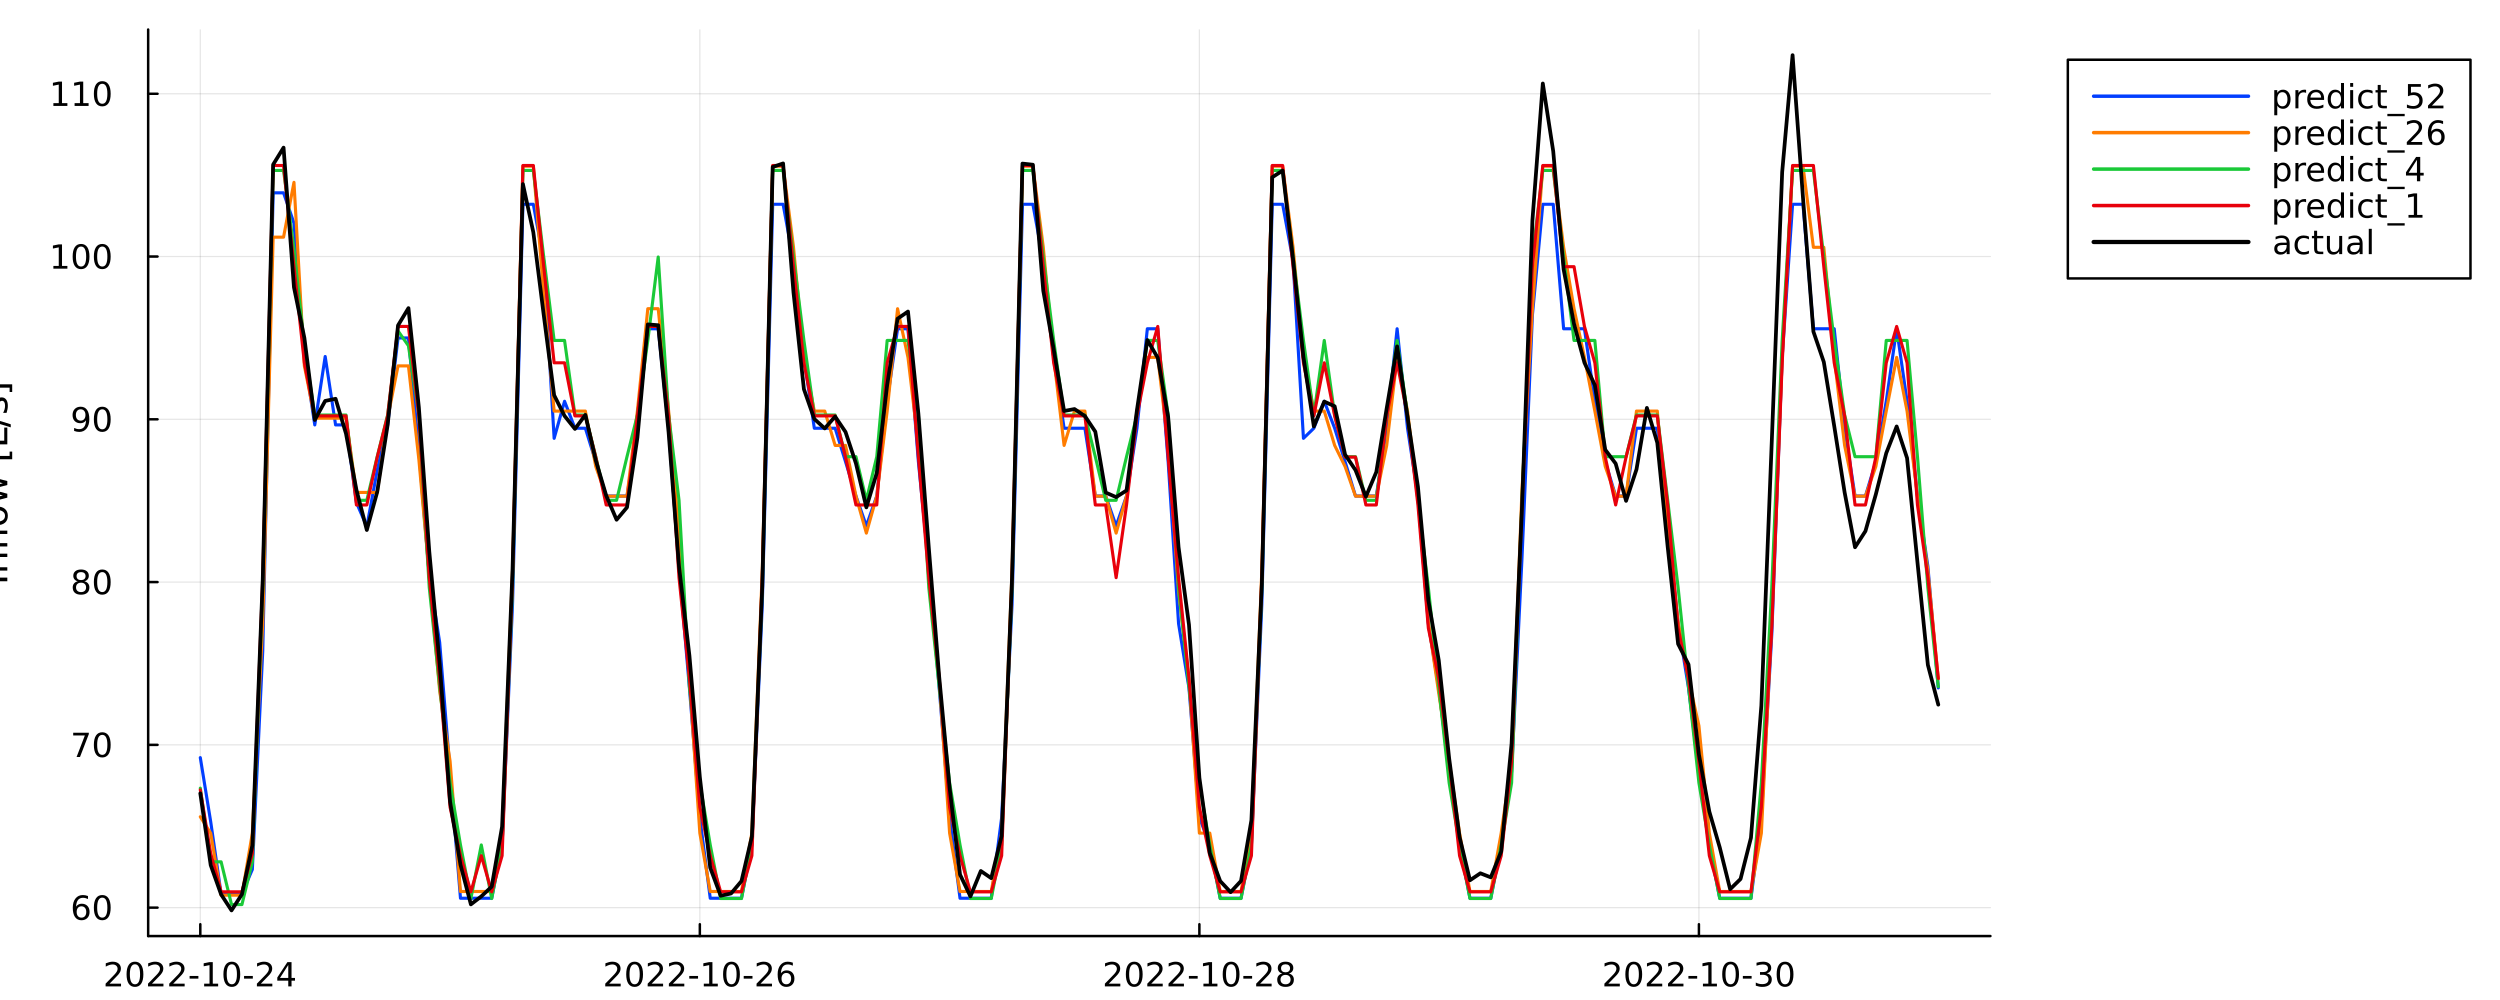 <?xml version="1.0" encoding="utf-8"?>
<svg xmlns="http://www.w3.org/2000/svg" xmlns:xlink="http://www.w3.org/1999/xlink" width="1000" height="400" viewBox="0 0 4000 1600">
<rect x="0" y="0" width="4000" height="1600" fill="#333333" stroke="none"/>
<defs>
  <clipPath id="clip190">
    <rect x="0" y="0" width="4000" height="1600"/>
  </clipPath>
</defs>
<path clip-path="url(#clip190)" d="M0 1600 L4000 1600 L4000 0 L0 0  Z" fill="#ffffff" fill-rule="evenodd" fill-opacity="1"/>
<defs>
  <clipPath id="clip191">
    <rect x="800" y="0" width="2801" height="1600"/>
  </clipPath>
</defs>
<path clip-path="url(#clip190)" d="M237.055 1497.68 L3184.67 1497.68 L3184.67 47.244 L237.055 47.244  Z" fill="#ffffff" fill-rule="evenodd" fill-opacity="1"/>
<defs>
  <clipPath id="clip192">
    <rect x="237" y="47" width="2949" height="1451"/>
  </clipPath>
</defs>
<polyline clip-path="url(#clip192)" style="stroke:#000000; stroke-linecap:round; stroke-linejoin:round; stroke-width:2; stroke-opacity:0.1; fill:none" points="320.479,1497.68 320.479,47.244 "/>
<polyline clip-path="url(#clip192)" style="stroke:#000000; stroke-linecap:round; stroke-linejoin:round; stroke-width:2; stroke-opacity:0.1; fill:none" points="1119.74,1497.68 1119.74,47.244 "/>
<polyline clip-path="url(#clip192)" style="stroke:#000000; stroke-linecap:round; stroke-linejoin:round; stroke-width:2; stroke-opacity:0.1; fill:none" points="1919.01,1497.68 1919.01,47.244 "/>
<polyline clip-path="url(#clip192)" style="stroke:#000000; stroke-linecap:round; stroke-linejoin:round; stroke-width:2; stroke-opacity:0.1; fill:none" points="2718.27,1497.68 2718.27,47.244 "/>
<polyline clip-path="url(#clip190)" style="stroke:#000000; stroke-linecap:round; stroke-linejoin:round; stroke-width:4; stroke-opacity:1; fill:none" points="237.055,1497.68 3184.67,1497.68 "/>
<polyline clip-path="url(#clip190)" style="stroke:#000000; stroke-linecap:round; stroke-linejoin:round; stroke-width:4; stroke-opacity:1; fill:none" points="320.479,1497.68 320.479,1478.78 "/>
<polyline clip-path="url(#clip190)" style="stroke:#000000; stroke-linecap:round; stroke-linejoin:round; stroke-width:4; stroke-opacity:1; fill:none" points="1119.74,1497.68 1119.74,1478.78 "/>
<polyline clip-path="url(#clip190)" style="stroke:#000000; stroke-linecap:round; stroke-linejoin:round; stroke-width:4; stroke-opacity:1; fill:none" points="1919.01,1497.68 1919.01,1478.78 "/>
<polyline clip-path="url(#clip190)" style="stroke:#000000; stroke-linecap:round; stroke-linejoin:round; stroke-width:4; stroke-opacity:1; fill:none" points="2718.27,1497.68 2718.27,1478.78 "/>
<path clip-path="url(#clip190)" d="M175.284 1573.85 L193.643 1573.85 L193.643 1578.28 L168.956 1578.28 L168.956 1573.85 Q171.951 1570.75 177.107 1565.55 Q182.289 1560.31 183.617 1558.8 Q186.143 1555.96 187.133 1554.01 Q188.149 1552.03 188.149 1550.13 Q188.149 1547.03 185.961 1545.08 Q183.8 1543.12 180.31 1543.12 Q177.836 1543.12 175.076 1543.98 Q172.341 1544.84 169.216 1546.59 L169.216 1541.27 Q172.394 1540 175.154 1539.35 Q177.914 1538.7 180.206 1538.7 Q186.248 1538.7 189.841 1541.72 Q193.435 1544.74 193.435 1549.79 Q193.435 1552.19 192.524 1554.35 Q191.638 1556.48 189.268 1559.4 Q188.617 1560.15 185.128 1563.77 Q181.638 1567.37 175.284 1573.85 Z" fill="#000000" fill-rule="nonzero" fill-opacity="1" /><path clip-path="url(#clip190)" d="M215.935 1542.86 Q211.872 1542.86 209.815 1546.87 Q207.784 1550.86 207.784 1558.88 Q207.784 1566.87 209.815 1570.88 Q211.872 1574.87 215.935 1574.87 Q220.023 1574.87 222.055 1570.88 Q224.112 1566.87 224.112 1558.88 Q224.112 1550.86 222.055 1546.87 Q220.023 1542.86 215.935 1542.86 M215.935 1538.7 Q222.471 1538.7 225.909 1543.88 Q229.372 1549.04 229.372 1558.88 Q229.372 1568.7 225.909 1573.88 Q222.471 1579.04 215.935 1579.04 Q209.399 1579.04 205.935 1573.88 Q202.498 1568.7 202.498 1558.88 Q202.498 1549.04 205.935 1543.88 Q209.399 1538.7 215.935 1538.7 Z" fill="#000000" fill-rule="nonzero" fill-opacity="1" /><path clip-path="url(#clip190)" d="M243.148 1573.85 L261.508 1573.85 L261.508 1578.28 L236.82 1578.28 L236.82 1573.85 Q239.815 1570.75 244.971 1565.55 Q250.154 1560.31 251.482 1558.8 Q254.008 1555.96 254.997 1554.01 Q256.013 1552.03 256.013 1550.13 Q256.013 1547.03 253.825 1545.08 Q251.664 1543.12 248.174 1543.12 Q245.7 1543.12 242.94 1543.98 Q240.206 1544.84 237.081 1546.59 L237.081 1541.27 Q240.258 1540 243.018 1539.35 Q245.779 1538.7 248.07 1538.7 Q254.112 1538.7 257.706 1541.72 Q261.299 1544.74 261.299 1549.79 Q261.299 1552.19 260.388 1554.35 Q259.502 1556.48 257.133 1559.4 Q256.482 1560.15 252.992 1563.77 Q249.502 1567.37 243.148 1573.85 Z" fill="#000000" fill-rule="nonzero" fill-opacity="1" /><path clip-path="url(#clip190)" d="M277.08 1573.85 L295.44 1573.85 L295.44 1578.28 L270.752 1578.28 L270.752 1573.85 Q273.747 1570.75 278.903 1565.55 Q284.086 1560.31 285.414 1558.8 Q287.94 1555.96 288.929 1554.01 Q289.945 1552.03 289.945 1550.13 Q289.945 1547.03 287.757 1545.08 Q285.596 1543.12 282.106 1543.12 Q279.633 1543.12 276.872 1543.98 Q274.138 1544.84 271.013 1546.59 L271.013 1541.27 Q274.19 1540 276.95 1539.35 Q279.711 1538.7 282.002 1538.7 Q288.044 1538.7 291.638 1541.72 Q295.231 1544.74 295.231 1549.79 Q295.231 1552.19 294.32 1554.35 Q293.435 1556.48 291.065 1559.4 Q290.414 1560.15 286.924 1563.77 Q283.435 1567.37 277.08 1573.85 Z" fill="#000000" fill-rule="nonzero" fill-opacity="1" /><path clip-path="url(#clip190)" d="M303.382 1561.54 L317.419 1561.54 L317.419 1565.81 L303.382 1565.81 L303.382 1561.54 Z" fill="#000000" fill-rule="nonzero" fill-opacity="1" /><path clip-path="url(#clip190)" d="M326.637 1573.85 L335.231 1573.85 L335.231 1544.19 L325.882 1546.07 L325.882 1541.27 L335.179 1539.4 L340.44 1539.4 L340.44 1573.85 L349.033 1573.85 L349.033 1578.28 L326.637 1578.28 L326.637 1573.85 Z" fill="#000000" fill-rule="nonzero" fill-opacity="1" /><path clip-path="url(#clip190)" d="M370.908 1542.86 Q366.846 1542.86 364.788 1546.87 Q362.757 1550.86 362.757 1558.88 Q362.757 1566.87 364.788 1570.88 Q366.846 1574.87 370.908 1574.87 Q374.997 1574.87 377.028 1570.88 Q379.085 1566.87 379.085 1558.88 Q379.085 1550.86 377.028 1546.87 Q374.997 1542.86 370.908 1542.86 M370.908 1538.7 Q377.445 1538.7 380.882 1543.88 Q384.346 1549.04 384.346 1558.88 Q384.346 1568.7 380.882 1573.88 Q377.445 1579.04 370.908 1579.04 Q364.372 1579.04 360.908 1573.88 Q357.471 1568.7 357.471 1558.88 Q357.471 1549.04 360.908 1543.88 Q364.372 1538.7 370.908 1538.7 Z" fill="#000000" fill-rule="nonzero" fill-opacity="1" /><path clip-path="url(#clip190)" d="M390.491 1561.54 L404.528 1561.54 L404.528 1565.81 L390.491 1565.81 L390.491 1561.54 Z" fill="#000000" fill-rule="nonzero" fill-opacity="1" /><path clip-path="url(#clip190)" d="M417.366 1573.85 L435.725 1573.85 L435.725 1578.28 L411.038 1578.28 L411.038 1573.85 Q414.033 1570.75 419.189 1565.55 Q424.371 1560.31 425.699 1558.8 Q428.225 1555.96 429.215 1554.01 Q430.231 1552.03 430.231 1550.13 Q430.231 1547.03 428.043 1545.08 Q425.882 1543.12 422.392 1543.12 Q419.918 1543.12 417.158 1543.98 Q414.423 1544.84 411.298 1546.59 L411.298 1541.27 Q414.476 1540 417.236 1539.35 Q419.996 1538.7 422.288 1538.7 Q428.33 1538.7 431.923 1541.72 Q435.517 1544.74 435.517 1549.79 Q435.517 1552.19 434.606 1554.35 Q433.72 1556.48 431.35 1559.4 Q430.699 1560.15 427.21 1563.77 Q423.72 1567.37 417.366 1573.85 Z" fill="#000000" fill-rule="nonzero" fill-opacity="1" /><path clip-path="url(#clip190)" d="M461.22 1543.98 L447.939 1564.74 L461.22 1564.74 L461.22 1543.98 M459.84 1539.4 L466.454 1539.4 L466.454 1564.74 L472.001 1564.74 L472.001 1569.11 L466.454 1569.11 L466.454 1578.28 L461.22 1578.28 L461.22 1569.11 L443.668 1569.11 L443.668 1564.04 L459.84 1539.4 Z" fill="#000000" fill-rule="nonzero" fill-opacity="1" /><path clip-path="url(#clip190)" d="M974.73 1573.85 L993.09 1573.85 L993.09 1578.28 L968.402 1578.28 L968.402 1573.85 Q971.397 1570.75 976.553 1565.55 Q981.736 1560.31 983.064 1558.8 Q985.59 1555.96 986.579 1554.01 Q987.595 1552.03 987.595 1550.13 Q987.595 1547.03 985.407 1545.08 Q983.246 1543.12 979.756 1543.12 Q977.282 1543.12 974.522 1543.98 Q971.788 1544.84 968.663 1546.59 L968.663 1541.27 Q971.84 1540 974.6 1539.35 Q977.361 1538.7 979.652 1538.7 Q985.694 1538.7 989.288 1541.72 Q992.881 1544.74 992.881 1549.79 Q992.881 1552.19 991.97 1554.35 Q991.084 1556.48 988.715 1559.4 Q988.064 1560.15 984.574 1563.77 Q981.085 1567.37 974.73 1573.85 Z" fill="#000000" fill-rule="nonzero" fill-opacity="1" /><path clip-path="url(#clip190)" d="M1015.38 1542.86 Q1011.32 1542.86 1009.26 1546.87 Q1007.23 1550.86 1007.23 1558.88 Q1007.23 1566.87 1009.26 1570.88 Q1011.32 1574.87 1015.38 1574.87 Q1019.47 1574.87 1021.5 1570.88 Q1023.56 1566.87 1023.56 1558.88 Q1023.56 1550.86 1021.5 1546.87 Q1019.47 1542.86 1015.38 1542.86 M1015.38 1538.7 Q1021.92 1538.7 1025.36 1543.88 Q1028.82 1549.04 1028.82 1558.88 Q1028.82 1568.7 1025.36 1573.88 Q1021.92 1579.04 1015.38 1579.04 Q1008.84 1579.04 1005.38 1573.88 Q1001.94 1568.7 1001.94 1558.88 Q1001.94 1549.04 1005.38 1543.88 Q1008.84 1538.7 1015.38 1538.7 Z" fill="#000000" fill-rule="nonzero" fill-opacity="1" /><path clip-path="url(#clip190)" d="M1042.59 1573.85 L1060.95 1573.85 L1060.95 1578.28 L1036.27 1578.28 L1036.27 1573.85 Q1039.26 1570.75 1044.42 1565.55 Q1049.6 1560.31 1050.93 1558.8 Q1053.45 1555.96 1054.44 1554.01 Q1055.46 1552.03 1055.46 1550.13 Q1055.46 1547.03 1053.27 1545.08 Q1051.11 1543.12 1047.62 1543.12 Q1045.15 1543.12 1042.39 1543.98 Q1039.65 1544.84 1036.53 1546.59 L1036.53 1541.27 Q1039.7 1540 1042.46 1539.35 Q1045.22 1538.7 1047.52 1538.7 Q1053.56 1538.7 1057.15 1541.72 Q1060.75 1544.74 1060.75 1549.79 Q1060.75 1552.19 1059.83 1554.35 Q1058.95 1556.48 1056.58 1559.4 Q1055.93 1560.15 1052.44 1563.77 Q1048.95 1567.37 1042.59 1573.85 Z" fill="#000000" fill-rule="nonzero" fill-opacity="1" /><path clip-path="url(#clip190)" d="M1076.53 1573.85 L1094.89 1573.85 L1094.89 1578.28 L1070.2 1578.28 L1070.2 1573.85 Q1073.19 1570.75 1078.35 1565.55 Q1083.53 1560.31 1084.86 1558.8 Q1087.39 1555.96 1088.38 1554.01 Q1089.39 1552.03 1089.39 1550.13 Q1089.39 1547.03 1087.2 1545.08 Q1085.04 1543.12 1081.55 1543.12 Q1079.08 1543.12 1076.32 1543.98 Q1073.58 1544.84 1070.46 1546.59 L1070.46 1541.27 Q1073.64 1540 1076.4 1539.35 Q1079.16 1538.7 1081.45 1538.7 Q1087.49 1538.7 1091.08 1541.72 Q1094.68 1544.74 1094.68 1549.79 Q1094.68 1552.19 1093.77 1554.35 Q1092.88 1556.48 1090.51 1559.4 Q1089.86 1560.15 1086.37 1563.77 Q1082.88 1567.37 1076.53 1573.85 Z" fill="#000000" fill-rule="nonzero" fill-opacity="1" /><path clip-path="url(#clip190)" d="M1102.83 1561.54 L1116.87 1561.54 L1116.87 1565.81 L1102.83 1565.81 L1102.83 1561.54 Z" fill="#000000" fill-rule="nonzero" fill-opacity="1" /><path clip-path="url(#clip190)" d="M1126.08 1573.85 L1134.68 1573.85 L1134.68 1544.19 L1125.33 1546.07 L1125.33 1541.27 L1134.63 1539.4 L1139.89 1539.4 L1139.89 1573.85 L1148.48 1573.85 L1148.48 1578.28 L1126.08 1578.28 L1126.08 1573.85 Z" fill="#000000" fill-rule="nonzero" fill-opacity="1" /><path clip-path="url(#clip190)" d="M1170.35 1542.86 Q1166.29 1542.86 1164.23 1546.87 Q1162.2 1550.86 1162.2 1558.88 Q1162.2 1566.87 1164.23 1570.88 Q1166.29 1574.87 1170.35 1574.87 Q1174.44 1574.87 1176.47 1570.88 Q1178.53 1566.87 1178.53 1558.88 Q1178.53 1550.86 1176.47 1546.87 Q1174.44 1542.86 1170.35 1542.86 M1170.35 1538.7 Q1176.89 1538.7 1180.33 1543.88 Q1183.79 1549.04 1183.79 1558.88 Q1183.79 1568.7 1180.33 1573.88 Q1176.89 1579.04 1170.35 1579.04 Q1163.82 1579.04 1160.35 1573.88 Q1156.92 1568.7 1156.92 1558.88 Q1156.92 1549.04 1160.35 1543.88 Q1163.82 1538.7 1170.35 1538.7 Z" fill="#000000" fill-rule="nonzero" fill-opacity="1" /><path clip-path="url(#clip190)" d="M1189.94 1561.54 L1203.97 1561.54 L1203.97 1565.81 L1189.94 1565.81 L1189.94 1561.54 Z" fill="#000000" fill-rule="nonzero" fill-opacity="1" /><path clip-path="url(#clip190)" d="M1216.81 1573.85 L1235.17 1573.85 L1235.17 1578.28 L1210.48 1578.28 L1210.48 1573.85 Q1213.48 1570.75 1218.64 1565.55 Q1223.82 1560.31 1225.15 1558.8 Q1227.67 1555.96 1228.66 1554.01 Q1229.68 1552.03 1229.68 1550.13 Q1229.68 1547.03 1227.49 1545.08 Q1225.33 1543.12 1221.84 1543.12 Q1219.36 1543.12 1216.6 1543.98 Q1213.87 1544.84 1210.74 1546.59 L1210.74 1541.27 Q1213.92 1540 1216.68 1539.35 Q1219.44 1538.7 1221.73 1538.7 Q1227.78 1538.7 1231.37 1541.72 Q1234.96 1544.74 1234.96 1549.79 Q1234.96 1552.19 1234.05 1554.35 Q1233.17 1556.48 1230.8 1559.4 Q1230.15 1560.15 1226.66 1563.77 Q1223.17 1567.37 1216.81 1573.85 Z" fill="#000000" fill-rule="nonzero" fill-opacity="1" /><path clip-path="url(#clip190)" d="M1258.11 1556.74 Q1254.57 1556.74 1252.49 1559.17 Q1250.43 1561.59 1250.43 1565.81 Q1250.43 1570 1252.49 1572.45 Q1254.57 1574.87 1258.11 1574.87 Q1261.66 1574.87 1263.71 1572.45 Q1265.8 1570 1265.8 1565.81 Q1265.8 1561.59 1263.71 1559.17 Q1261.66 1556.74 1258.11 1556.74 M1268.56 1540.26 L1268.56 1545.05 Q1266.58 1544.11 1264.55 1543.62 Q1262.54 1543.12 1260.56 1543.12 Q1255.35 1543.12 1252.59 1546.64 Q1249.86 1550.16 1249.47 1557.26 Q1251 1555 1253.32 1553.8 Q1255.64 1552.58 1258.43 1552.58 Q1264.29 1552.58 1267.67 1556.14 Q1271.08 1559.69 1271.08 1565.81 Q1271.08 1571.8 1267.54 1575.42 Q1264 1579.04 1258.11 1579.04 Q1251.37 1579.04 1247.8 1573.88 Q1244.23 1568.7 1244.23 1558.88 Q1244.23 1549.66 1248.61 1544.19 Q1252.98 1538.7 1260.35 1538.7 Q1262.33 1538.7 1264.34 1539.09 Q1266.37 1539.48 1268.56 1540.26 Z" fill="#000000" fill-rule="nonzero" fill-opacity="1" /><path clip-path="url(#clip190)" d="M1774.14 1573.85 L1792.5 1573.85 L1792.5 1578.28 L1767.81 1578.28 L1767.81 1573.85 Q1770.8 1570.75 1775.96 1565.55 Q1781.14 1560.31 1782.47 1558.8 Q1785 1555.96 1785.99 1554.01 Q1787 1552.03 1787 1550.13 Q1787 1547.03 1784.81 1545.08 Q1782.65 1543.12 1779.16 1543.12 Q1776.69 1543.12 1773.93 1543.98 Q1771.19 1544.84 1768.07 1546.59 L1768.07 1541.27 Q1771.25 1540 1774.01 1539.35 Q1776.77 1538.7 1779.06 1538.7 Q1785.1 1538.7 1788.69 1541.72 Q1792.29 1544.74 1792.29 1549.79 Q1792.29 1552.19 1791.38 1554.35 Q1790.49 1556.48 1788.12 1559.4 Q1787.47 1560.15 1783.98 1563.77 Q1780.49 1567.37 1774.14 1573.85 Z" fill="#000000" fill-rule="nonzero" fill-opacity="1" /><path clip-path="url(#clip190)" d="M1814.79 1542.86 Q1810.73 1542.86 1808.67 1546.87 Q1806.64 1550.86 1806.64 1558.88 Q1806.64 1566.87 1808.67 1570.88 Q1810.73 1574.87 1814.79 1574.87 Q1818.88 1574.87 1820.91 1570.88 Q1822.97 1566.87 1822.97 1558.88 Q1822.97 1550.86 1820.91 1546.87 Q1818.88 1542.86 1814.79 1542.86 M1814.79 1538.7 Q1821.32 1538.7 1824.76 1543.88 Q1828.23 1549.04 1828.23 1558.88 Q1828.23 1568.7 1824.76 1573.88 Q1821.32 1579.04 1814.79 1579.04 Q1808.25 1579.04 1804.79 1573.88 Q1801.35 1568.7 1801.35 1558.88 Q1801.35 1549.04 1804.79 1543.88 Q1808.25 1538.7 1814.79 1538.7 Z" fill="#000000" fill-rule="nonzero" fill-opacity="1" /><path clip-path="url(#clip190)" d="M1842 1573.85 L1860.36 1573.85 L1860.36 1578.28 L1835.67 1578.28 L1835.67 1573.85 Q1838.67 1570.75 1843.82 1565.55 Q1849.01 1560.31 1850.34 1558.8 Q1852.86 1555.96 1853.85 1554.01 Q1854.87 1552.03 1854.87 1550.13 Q1854.87 1547.03 1852.68 1545.08 Q1850.52 1543.12 1847.03 1543.12 Q1844.55 1543.12 1841.79 1543.98 Q1839.06 1544.84 1835.93 1546.59 L1835.93 1541.27 Q1839.11 1540 1841.87 1539.35 Q1844.63 1538.7 1846.92 1538.7 Q1852.97 1538.7 1856.56 1541.72 Q1860.15 1544.74 1860.15 1549.79 Q1860.15 1552.19 1859.24 1554.35 Q1858.36 1556.48 1855.99 1559.4 Q1855.34 1560.15 1851.85 1563.77 Q1848.36 1567.37 1842 1573.85 Z" fill="#000000" fill-rule="nonzero" fill-opacity="1" /><path clip-path="url(#clip190)" d="M1875.93 1573.85 L1894.29 1573.85 L1894.29 1578.28 L1869.61 1578.28 L1869.61 1573.85 Q1872.6 1570.75 1877.76 1565.55 Q1882.94 1560.31 1884.27 1558.8 Q1886.79 1555.96 1887.78 1554.01 Q1888.8 1552.03 1888.8 1550.13 Q1888.8 1547.03 1886.61 1545.08 Q1884.45 1543.12 1880.96 1543.12 Q1878.49 1543.12 1875.73 1543.98 Q1872.99 1544.84 1869.87 1546.59 L1869.87 1541.27 Q1873.04 1540 1875.8 1539.35 Q1878.56 1538.7 1880.86 1538.7 Q1886.9 1538.7 1890.49 1541.72 Q1894.08 1544.74 1894.08 1549.79 Q1894.08 1552.19 1893.17 1554.35 Q1892.29 1556.48 1889.92 1559.4 Q1889.27 1560.15 1885.78 1563.77 Q1882.29 1567.37 1875.93 1573.85 Z" fill="#000000" fill-rule="nonzero" fill-opacity="1" /><path clip-path="url(#clip190)" d="M1902.24 1561.54 L1916.27 1561.54 L1916.27 1565.81 L1902.24 1565.81 L1902.24 1561.54 Z" fill="#000000" fill-rule="nonzero" fill-opacity="1" /><path clip-path="url(#clip190)" d="M1925.49 1573.85 L1934.08 1573.85 L1934.08 1544.19 L1924.74 1546.07 L1924.74 1541.27 L1934.03 1539.4 L1939.29 1539.4 L1939.29 1573.85 L1947.89 1573.85 L1947.89 1578.28 L1925.49 1578.28 L1925.49 1573.85 Z" fill="#000000" fill-rule="nonzero" fill-opacity="1" /><path clip-path="url(#clip190)" d="M1969.76 1542.86 Q1965.7 1542.86 1963.64 1546.87 Q1961.61 1550.86 1961.61 1558.88 Q1961.61 1566.87 1963.64 1570.88 Q1965.7 1574.87 1969.76 1574.87 Q1973.85 1574.87 1975.88 1570.88 Q1977.94 1566.87 1977.94 1558.88 Q1977.94 1550.86 1975.88 1546.87 Q1973.85 1542.86 1969.76 1542.86 M1969.76 1538.7 Q1976.3 1538.7 1979.74 1543.88 Q1983.2 1549.04 1983.2 1558.88 Q1983.2 1568.7 1979.74 1573.88 Q1976.3 1579.04 1969.76 1579.04 Q1963.23 1579.04 1959.76 1573.88 Q1956.32 1568.7 1956.32 1558.88 Q1956.32 1549.04 1959.76 1543.88 Q1963.23 1538.7 1969.76 1538.7 Z" fill="#000000" fill-rule="nonzero" fill-opacity="1" /><path clip-path="url(#clip190)" d="M1989.34 1561.54 L2003.38 1561.54 L2003.38 1565.81 L1989.34 1565.81 L1989.34 1561.54 Z" fill="#000000" fill-rule="nonzero" fill-opacity="1" /><path clip-path="url(#clip190)" d="M2016.22 1573.85 L2034.58 1573.85 L2034.58 1578.28 L2009.89 1578.28 L2009.89 1573.85 Q2012.89 1570.75 2018.04 1565.55 Q2023.22 1560.31 2024.55 1558.8 Q2027.08 1555.96 2028.07 1554.01 Q2029.08 1552.03 2029.08 1550.13 Q2029.08 1547.03 2026.9 1545.08 Q2024.74 1543.12 2021.25 1543.12 Q2018.77 1543.12 2016.01 1543.98 Q2013.28 1544.84 2010.15 1546.59 L2010.15 1541.27 Q2013.33 1540 2016.09 1539.35 Q2018.85 1538.7 2021.14 1538.7 Q2027.18 1538.7 2030.78 1541.72 Q2034.37 1544.74 2034.37 1549.79 Q2034.37 1552.19 2033.46 1554.35 Q2032.57 1556.48 2030.2 1559.4 Q2029.55 1560.15 2026.06 1563.77 Q2022.57 1567.37 2016.22 1573.85 Z" fill="#000000" fill-rule="nonzero" fill-opacity="1" /><path clip-path="url(#clip190)" d="M2056.87 1559.82 Q2053.12 1559.82 2050.96 1561.82 Q2048.82 1563.83 2048.82 1567.34 Q2048.82 1570.86 2050.96 1572.86 Q2053.12 1574.87 2056.87 1574.87 Q2060.62 1574.87 2062.78 1572.86 Q2064.94 1570.83 2064.94 1567.34 Q2064.94 1563.83 2062.78 1561.82 Q2060.65 1559.82 2056.87 1559.82 M2051.61 1557.58 Q2048.22 1556.74 2046.32 1554.43 Q2044.45 1552.11 2044.45 1548.77 Q2044.45 1544.11 2047.76 1541.41 Q2051.09 1538.7 2056.87 1538.7 Q2062.68 1538.7 2065.98 1541.41 Q2069.29 1544.11 2069.29 1548.77 Q2069.29 1552.11 2067.39 1554.43 Q2065.52 1556.74 2062.16 1557.58 Q2065.96 1558.46 2068.07 1561.04 Q2070.2 1563.62 2070.2 1567.34 Q2070.2 1572.99 2066.74 1576.01 Q2063.3 1579.04 2056.87 1579.04 Q2050.44 1579.04 2046.97 1576.01 Q2043.54 1572.99 2043.54 1567.34 Q2043.54 1563.62 2045.67 1561.04 Q2047.81 1558.46 2051.61 1557.58 M2049.68 1549.27 Q2049.68 1552.29 2051.56 1553.98 Q2053.46 1555.68 2056.87 1555.68 Q2060.26 1555.68 2062.16 1553.98 Q2064.08 1552.29 2064.08 1549.27 Q2064.08 1546.25 2062.16 1544.56 Q2060.26 1542.86 2056.87 1542.86 Q2053.46 1542.86 2051.56 1544.56 Q2049.68 1546.25 2049.68 1549.27 Z" fill="#000000" fill-rule="nonzero" fill-opacity="1" /><path clip-path="url(#clip190)" d="M2573.35 1573.85 L2591.71 1573.85 L2591.71 1578.28 L2567.02 1578.28 L2567.02 1573.85 Q2570.02 1570.75 2575.17 1565.55 Q2580.35 1560.31 2581.68 1558.8 Q2584.21 1555.96 2585.2 1554.01 Q2586.21 1552.03 2586.21 1550.13 Q2586.21 1547.03 2584.03 1545.08 Q2581.87 1543.12 2578.38 1543.12 Q2575.9 1543.12 2573.14 1543.98 Q2570.41 1544.84 2567.28 1546.59 L2567.28 1541.27 Q2570.46 1540 2573.22 1539.35 Q2575.98 1538.7 2578.27 1538.7 Q2584.31 1538.7 2587.91 1541.72 Q2591.5 1544.74 2591.5 1549.79 Q2591.5 1552.19 2590.59 1554.35 Q2589.7 1556.48 2587.33 1559.4 Q2586.68 1560.15 2583.19 1563.77 Q2579.7 1567.37 2573.35 1573.85 Z" fill="#000000" fill-rule="nonzero" fill-opacity="1" /><path clip-path="url(#clip190)" d="M2614 1542.86 Q2609.94 1542.86 2607.88 1546.87 Q2605.85 1550.86 2605.85 1558.88 Q2605.85 1566.87 2607.88 1570.88 Q2609.94 1574.87 2614 1574.87 Q2618.09 1574.87 2620.12 1570.88 Q2622.18 1566.87 2622.18 1558.88 Q2622.18 1550.86 2620.12 1546.87 Q2618.09 1542.86 2614 1542.86 M2614 1538.7 Q2620.54 1538.7 2623.97 1543.88 Q2627.44 1549.04 2627.44 1558.88 Q2627.44 1568.7 2623.97 1573.88 Q2620.54 1579.04 2614 1579.04 Q2607.46 1579.04 2604 1573.88 Q2600.56 1568.7 2600.56 1558.88 Q2600.56 1549.04 2604 1543.88 Q2607.46 1538.7 2614 1538.7 Z" fill="#000000" fill-rule="nonzero" fill-opacity="1" /><path clip-path="url(#clip190)" d="M2641.21 1573.85 L2659.57 1573.85 L2659.57 1578.28 L2634.89 1578.28 L2634.89 1573.85 Q2637.88 1570.75 2643.04 1565.55 Q2648.22 1560.31 2649.55 1558.8 Q2652.07 1555.96 2653.06 1554.01 Q2654.08 1552.03 2654.08 1550.13 Q2654.08 1547.03 2651.89 1545.08 Q2649.73 1543.12 2646.24 1543.12 Q2643.77 1543.12 2641.01 1543.98 Q2638.27 1544.84 2635.15 1546.59 L2635.15 1541.27 Q2638.32 1540 2641.08 1539.35 Q2643.84 1538.7 2646.14 1538.7 Q2652.18 1538.7 2655.77 1541.72 Q2659.36 1544.74 2659.36 1549.79 Q2659.36 1552.19 2658.45 1554.35 Q2657.57 1556.48 2655.2 1559.4 Q2654.55 1560.15 2651.06 1563.77 Q2647.57 1567.37 2641.21 1573.85 Z" fill="#000000" fill-rule="nonzero" fill-opacity="1" /><path clip-path="url(#clip190)" d="M2675.15 1573.85 L2693.51 1573.85 L2693.51 1578.28 L2668.82 1578.28 L2668.82 1573.85 Q2671.81 1570.75 2676.97 1565.55 Q2682.15 1560.31 2683.48 1558.8 Q2686.01 1555.96 2686.99 1554.01 Q2688.01 1552.03 2688.01 1550.13 Q2688.01 1547.03 2685.82 1545.08 Q2683.66 1543.12 2680.17 1543.12 Q2677.7 1543.12 2674.94 1543.98 Q2672.2 1544.84 2669.08 1546.59 L2669.08 1541.27 Q2672.26 1540 2675.02 1539.35 Q2677.78 1538.7 2680.07 1538.7 Q2686.11 1538.7 2689.7 1541.72 Q2693.3 1544.74 2693.3 1549.79 Q2693.3 1552.19 2692.39 1554.35 Q2691.5 1556.48 2689.13 1559.4 Q2688.48 1560.15 2684.99 1563.77 Q2681.5 1567.37 2675.15 1573.85 Z" fill="#000000" fill-rule="nonzero" fill-opacity="1" /><path clip-path="url(#clip190)" d="M2701.45 1561.54 L2715.48 1561.54 L2715.48 1565.81 L2701.45 1565.81 L2701.45 1561.54 Z" fill="#000000" fill-rule="nonzero" fill-opacity="1" /><path clip-path="url(#clip190)" d="M2724.7 1573.85 L2733.3 1573.85 L2733.3 1544.19 L2723.95 1546.07 L2723.95 1541.27 L2733.24 1539.4 L2738.5 1539.4 L2738.5 1573.85 L2747.1 1573.85 L2747.1 1578.28 L2724.7 1578.28 L2724.7 1573.85 Z" fill="#000000" fill-rule="nonzero" fill-opacity="1" /><path clip-path="url(#clip190)" d="M2768.97 1542.86 Q2764.91 1542.86 2762.85 1546.87 Q2760.82 1550.86 2760.82 1558.88 Q2760.82 1566.87 2762.85 1570.88 Q2764.91 1574.87 2768.97 1574.87 Q2773.06 1574.87 2775.09 1570.88 Q2777.15 1566.87 2777.15 1558.88 Q2777.15 1550.86 2775.09 1546.87 Q2773.06 1542.86 2768.97 1542.86 M2768.97 1538.7 Q2775.51 1538.7 2778.95 1543.88 Q2782.41 1549.04 2782.41 1558.88 Q2782.41 1568.7 2778.95 1573.88 Q2775.51 1579.04 2768.97 1579.04 Q2762.44 1579.04 2758.97 1573.88 Q2755.54 1568.7 2755.54 1558.88 Q2755.54 1549.04 2758.97 1543.88 Q2762.44 1538.7 2768.97 1538.7 Z" fill="#000000" fill-rule="nonzero" fill-opacity="1" /><path clip-path="url(#clip190)" d="M2788.56 1561.54 L2802.59 1561.54 L2802.59 1565.81 L2788.56 1565.81 L2788.56 1561.54 Z" fill="#000000" fill-rule="nonzero" fill-opacity="1" /><path clip-path="url(#clip190)" d="M2826.84 1557.32 Q2830.61 1558.12 2832.72 1560.68 Q2834.86 1563.23 2834.86 1566.98 Q2834.86 1572.73 2830.9 1575.88 Q2826.94 1579.04 2819.65 1579.04 Q2817.2 1579.04 2814.6 1578.54 Q2812.02 1578.07 2809.26 1577.11 L2809.26 1572.03 Q2811.45 1573.31 2814.05 1573.96 Q2816.66 1574.61 2819.49 1574.61 Q2824.44 1574.61 2827.02 1572.65 Q2829.62 1570.7 2829.62 1566.98 Q2829.62 1563.54 2827.2 1561.61 Q2824.81 1559.66 2820.51 1559.66 L2815.98 1559.66 L2815.98 1555.34 L2820.72 1555.34 Q2824.6 1555.34 2826.66 1553.8 Q2828.71 1552.24 2828.71 1549.32 Q2828.71 1546.33 2826.58 1544.74 Q2824.47 1543.12 2820.51 1543.12 Q2818.35 1543.12 2815.87 1543.59 Q2813.4 1544.06 2810.43 1545.05 L2810.43 1540.36 Q2813.43 1539.53 2816.03 1539.11 Q2818.66 1538.7 2820.98 1538.7 Q2826.97 1538.7 2830.46 1541.43 Q2833.95 1544.14 2833.95 1548.77 Q2833.95 1552 2832.1 1554.24 Q2830.25 1556.46 2826.84 1557.32 Z" fill="#000000" fill-rule="nonzero" fill-opacity="1" /><path clip-path="url(#clip190)" d="M2856.08 1542.86 Q2852.02 1542.86 2849.96 1546.87 Q2847.93 1550.86 2847.93 1558.88 Q2847.93 1566.87 2849.96 1570.88 Q2852.02 1574.87 2856.08 1574.87 Q2860.17 1574.87 2862.2 1570.88 Q2864.26 1566.87 2864.26 1558.88 Q2864.26 1550.86 2862.2 1546.87 Q2860.17 1542.86 2856.08 1542.86 M2856.08 1538.7 Q2862.62 1538.7 2866.06 1543.88 Q2869.52 1549.04 2869.52 1558.88 Q2869.52 1568.7 2866.06 1573.88 Q2862.62 1579.04 2856.08 1579.04 Q2849.55 1579.04 2846.08 1573.88 Q2842.64 1568.7 2842.64 1558.88 Q2842.64 1549.04 2846.08 1543.88 Q2849.55 1538.7 2856.08 1538.7 Z" fill="#000000" fill-rule="nonzero" fill-opacity="1" /><polyline clip-path="url(#clip192)" style="stroke:#000000; stroke-linecap:round; stroke-linejoin:round; stroke-width:2; stroke-opacity:0.1; fill:none" points="237.055,1452.2 3184.67,1452.2 "/>
<polyline clip-path="url(#clip192)" style="stroke:#000000; stroke-linecap:round; stroke-linejoin:round; stroke-width:2; stroke-opacity:0.1; fill:none" points="237.055,1191.77 3184.67,1191.77 "/>
<polyline clip-path="url(#clip192)" style="stroke:#000000; stroke-linecap:round; stroke-linejoin:round; stroke-width:2; stroke-opacity:0.1; fill:none" points="237.055,931.329 3184.67,931.329 "/>
<polyline clip-path="url(#clip192)" style="stroke:#000000; stroke-linecap:round; stroke-linejoin:round; stroke-width:2; stroke-opacity:0.1; fill:none" points="237.055,670.892 3184.67,670.892 "/>
<polyline clip-path="url(#clip192)" style="stroke:#000000; stroke-linecap:round; stroke-linejoin:round; stroke-width:2; stroke-opacity:0.1; fill:none" points="237.055,410.455 3184.67,410.455 "/>
<polyline clip-path="url(#clip192)" style="stroke:#000000; stroke-linecap:round; stroke-linejoin:round; stroke-width:2; stroke-opacity:0.1; fill:none" points="237.055,150.018 3184.67,150.018 "/>
<polyline clip-path="url(#clip190)" style="stroke:#000000; stroke-linecap:round; stroke-linejoin:round; stroke-width:4; stroke-opacity:1; fill:none" points="237.055,1497.68 237.055,47.244 "/>
<polyline clip-path="url(#clip190)" style="stroke:#000000; stroke-linecap:round; stroke-linejoin:round; stroke-width:4; stroke-opacity:1; fill:none" points="237.055,1452.2 252.047,1452.2 "/>
<polyline clip-path="url(#clip190)" style="stroke:#000000; stroke-linecap:round; stroke-linejoin:round; stroke-width:4; stroke-opacity:1; fill:none" points="237.055,1191.77 252.047,1191.77 "/>
<polyline clip-path="url(#clip190)" style="stroke:#000000; stroke-linecap:round; stroke-linejoin:round; stroke-width:4; stroke-opacity:1; fill:none" points="237.055,931.329 252.047,931.329 "/>
<polyline clip-path="url(#clip190)" style="stroke:#000000; stroke-linecap:round; stroke-linejoin:round; stroke-width:4; stroke-opacity:1; fill:none" points="237.055,670.892 252.047,670.892 "/>
<polyline clip-path="url(#clip190)" style="stroke:#000000; stroke-linecap:round; stroke-linejoin:round; stroke-width:4; stroke-opacity:1; fill:none" points="237.055,410.455 252.047,410.455 "/>
<polyline clip-path="url(#clip190)" style="stroke:#000000; stroke-linecap:round; stroke-linejoin:round; stroke-width:4; stroke-opacity:1; fill:none" points="237.055,150.018 252.047,150.018 "/>
<path clip-path="url(#clip190)" d="M130.337 1450.11 Q126.795 1450.11 124.712 1452.53 Q122.655 1454.95 122.655 1459.17 Q122.655 1463.36 124.712 1465.81 Q126.795 1468.23 130.337 1468.23 Q133.879 1468.23 135.936 1465.81 Q138.019 1463.36 138.019 1459.17 Q138.019 1454.95 135.936 1452.53 Q133.879 1450.11 130.337 1450.11 M140.78 1433.62 L140.78 1438.41 Q138.8 1437.48 136.769 1436.98 Q134.764 1436.49 132.785 1436.49 Q127.577 1436.49 124.816 1440 Q122.082 1443.52 121.691 1450.63 Q123.228 1448.36 125.545 1447.16 Q127.863 1445.94 130.649 1445.94 Q136.509 1445.94 139.894 1449.51 Q143.306 1453.05 143.306 1459.17 Q143.306 1465.16 139.764 1468.78 Q136.222 1472.4 130.337 1472.4 Q123.592 1472.4 120.025 1467.24 Q116.457 1462.06 116.457 1452.24 Q116.457 1443.02 120.832 1437.55 Q125.207 1432.06 132.577 1432.06 Q134.556 1432.06 136.561 1432.45 Q138.592 1432.84 140.78 1433.62 Z" fill="#000000" fill-rule="nonzero" fill-opacity="1" /><path clip-path="url(#clip190)" d="M163.618 1436.23 Q159.556 1436.23 157.498 1440.24 Q155.467 1444.22 155.467 1452.24 Q155.467 1460.24 157.498 1464.25 Q159.556 1468.23 163.618 1468.23 Q167.707 1468.23 169.738 1464.25 Q171.795 1460.24 171.795 1452.24 Q171.795 1444.22 169.738 1440.24 Q167.707 1436.23 163.618 1436.23 M163.618 1432.06 Q170.154 1432.06 173.592 1437.24 Q177.055 1442.4 177.055 1452.24 Q177.055 1462.06 173.592 1467.24 Q170.154 1472.4 163.618 1472.4 Q157.082 1472.4 153.618 1467.24 Q150.181 1462.06 150.181 1452.24 Q150.181 1442.4 153.618 1437.24 Q157.082 1432.06 163.618 1432.06 Z" fill="#000000" fill-rule="nonzero" fill-opacity="1" /><path clip-path="url(#clip190)" d="M117.108 1172.33 L142.108 1172.33 L142.108 1174.57 L127.993 1211.21 L122.498 1211.21 L135.78 1176.75 L117.108 1176.75 L117.108 1172.33 Z" fill="#000000" fill-rule="nonzero" fill-opacity="1" /><path clip-path="url(#clip190)" d="M163.618 1175.79 Q159.556 1175.79 157.498 1179.8 Q155.467 1183.78 155.467 1191.8 Q155.467 1199.8 157.498 1203.81 Q159.556 1207.79 163.618 1207.79 Q167.707 1207.79 169.738 1203.81 Q171.795 1199.8 171.795 1191.8 Q171.795 1183.78 169.738 1179.8 Q167.707 1175.79 163.618 1175.79 M163.618 1171.62 Q170.154 1171.62 173.592 1176.8 Q177.055 1181.96 177.055 1191.8 Q177.055 1201.62 173.592 1206.8 Q170.154 1211.96 163.618 1211.96 Q157.082 1211.96 153.618 1206.8 Q150.181 1201.62 150.181 1191.8 Q150.181 1181.96 153.618 1176.8 Q157.082 1171.62 163.618 1171.62 Z" fill="#000000" fill-rule="nonzero" fill-opacity="1" /><path clip-path="url(#clip190)" d="M129.686 932.305 Q125.936 932.305 123.775 934.31 Q121.639 936.315 121.639 939.831 Q121.639 943.347 123.775 945.352 Q125.936 947.357 129.686 947.357 Q133.436 947.357 135.597 945.352 Q137.759 943.321 137.759 939.831 Q137.759 936.315 135.597 934.31 Q133.462 932.305 129.686 932.305 M124.426 930.065 Q121.04 929.232 119.139 926.914 Q117.264 924.597 117.264 921.263 Q117.264 916.602 120.571 913.894 Q123.905 911.185 129.686 911.185 Q135.493 911.185 138.8 913.894 Q142.108 916.602 142.108 921.263 Q142.108 924.597 140.207 926.914 Q138.332 929.232 134.972 930.065 Q138.774 930.951 140.884 933.529 Q143.019 936.107 143.019 939.831 Q143.019 945.482 139.556 948.503 Q136.118 951.524 129.686 951.524 Q123.254 951.524 119.79 948.503 Q116.353 945.482 116.353 939.831 Q116.353 936.107 118.488 933.529 Q120.624 930.951 124.426 930.065 M122.498 921.758 Q122.498 924.779 124.373 926.472 Q126.275 928.164 129.686 928.164 Q133.071 928.164 134.972 926.472 Q136.899 924.779 136.899 921.758 Q136.899 918.737 134.972 917.045 Q133.071 915.352 129.686 915.352 Q126.275 915.352 124.373 917.045 Q122.498 918.737 122.498 921.758 Z" fill="#000000" fill-rule="nonzero" fill-opacity="1" /><path clip-path="url(#clip190)" d="M163.618 915.352 Q159.556 915.352 157.498 919.362 Q155.467 923.347 155.467 931.368 Q155.467 939.362 157.498 943.373 Q159.556 947.357 163.618 947.357 Q167.707 947.357 169.738 943.373 Q171.795 939.362 171.795 931.368 Q171.795 923.347 169.738 919.362 Q167.707 915.352 163.618 915.352 M163.618 911.185 Q170.154 911.185 173.592 916.368 Q177.055 921.524 177.055 931.368 Q177.055 941.185 173.592 946.367 Q170.154 951.524 163.618 951.524 Q157.082 951.524 153.618 946.367 Q150.181 941.185 150.181 931.368 Q150.181 921.524 153.618 916.368 Q157.082 911.185 163.618 911.185 Z" fill="#000000" fill-rule="nonzero" fill-opacity="1" /><path clip-path="url(#clip190)" d="M118.592 689.524 L118.592 684.733 Q120.571 685.67 122.603 686.165 Q124.634 686.66 126.587 686.66 Q131.795 686.66 134.53 683.17 Q137.29 679.655 137.681 672.519 Q136.17 674.759 133.853 675.957 Q131.535 677.155 128.722 677.155 Q122.889 677.155 119.478 673.639 Q116.092 670.097 116.092 663.978 Q116.092 657.988 119.634 654.368 Q123.176 650.748 129.061 650.748 Q135.806 650.748 139.347 655.931 Q142.915 661.087 142.915 670.931 Q142.915 680.123 138.54 685.618 Q134.191 691.087 126.821 691.087 Q124.842 691.087 122.811 690.696 Q120.78 690.306 118.592 689.524 M129.061 673.04 Q132.603 673.04 134.66 670.618 Q136.743 668.196 136.743 663.978 Q136.743 659.785 134.66 657.363 Q132.603 654.915 129.061 654.915 Q125.519 654.915 123.436 657.363 Q121.379 659.785 121.379 663.978 Q121.379 668.196 123.436 670.618 Q125.519 673.04 129.061 673.04 Z" fill="#000000" fill-rule="nonzero" fill-opacity="1" /><path clip-path="url(#clip190)" d="M163.618 654.915 Q159.556 654.915 157.498 658.925 Q155.467 662.91 155.467 670.931 Q155.467 678.925 157.498 682.936 Q159.556 686.92 163.618 686.92 Q167.707 686.92 169.738 682.936 Q171.795 678.925 171.795 670.931 Q171.795 662.91 169.738 658.925 Q167.707 654.915 163.618 654.915 M163.618 650.748 Q170.154 650.748 173.592 655.931 Q177.055 661.087 177.055 670.931 Q177.055 680.748 173.592 685.931 Q170.154 691.087 163.618 691.087 Q157.082 691.087 153.618 685.931 Q150.181 680.748 150.181 670.931 Q150.181 661.087 153.618 655.931 Q157.082 650.748 163.618 650.748 Z" fill="#000000" fill-rule="nonzero" fill-opacity="1" /><path clip-path="url(#clip190)" d="M85.415 425.468 L94.009 425.468 L94.009 395.806 L84.66 397.681 L84.66 392.89 L93.957 391.015 L99.217 391.015 L99.217 425.468 L107.811 425.468 L107.811 429.895 L85.415 429.895 L85.415 425.468 Z" fill="#000000" fill-rule="nonzero" fill-opacity="1" /><path clip-path="url(#clip190)" d="M129.686 394.478 Q125.623 394.478 123.566 398.489 Q121.535 402.473 121.535 410.494 Q121.535 418.488 123.566 422.499 Q125.623 426.483 129.686 426.483 Q133.774 426.483 135.806 422.499 Q137.863 418.488 137.863 410.494 Q137.863 402.473 135.806 398.489 Q133.774 394.478 129.686 394.478 M129.686 390.312 Q136.222 390.312 139.66 395.494 Q143.123 400.65 143.123 410.494 Q143.123 420.311 139.66 425.494 Q136.222 430.65 129.686 430.65 Q123.15 430.65 119.686 425.494 Q116.249 420.311 116.249 410.494 Q116.249 400.65 119.686 395.494 Q123.15 390.312 129.686 390.312 Z" fill="#000000" fill-rule="nonzero" fill-opacity="1" /><path clip-path="url(#clip190)" d="M163.618 394.478 Q159.556 394.478 157.498 398.489 Q155.467 402.473 155.467 410.494 Q155.467 418.488 157.498 422.499 Q159.556 426.483 163.618 426.483 Q167.707 426.483 169.738 422.499 Q171.795 418.488 171.795 410.494 Q171.795 402.473 169.738 398.489 Q167.707 394.478 163.618 394.478 M163.618 390.312 Q170.154 390.312 173.592 395.494 Q177.055 400.65 177.055 410.494 Q177.055 420.311 173.592 425.494 Q170.154 430.65 163.618 430.65 Q157.082 430.65 153.618 425.494 Q150.181 420.311 150.181 410.494 Q150.181 400.65 153.618 395.494 Q157.082 390.312 163.618 390.312 Z" fill="#000000" fill-rule="nonzero" fill-opacity="1" /><path clip-path="url(#clip190)" d="M85.415 165.031 L94.009 165.031 L94.009 135.369 L84.66 137.244 L84.66 132.453 L93.957 130.578 L99.217 130.578 L99.217 165.031 L107.811 165.031 L107.811 169.458 L85.415 169.458 L85.415 165.031 Z" fill="#000000" fill-rule="nonzero" fill-opacity="1" /><path clip-path="url(#clip190)" d="M119.347 165.031 L127.941 165.031 L127.941 135.369 L118.592 137.244 L118.592 132.453 L127.889 130.578 L133.149 130.578 L133.149 165.031 L141.743 165.031 L141.743 169.458 L119.347 169.458 L119.347 165.031 Z" fill="#000000" fill-rule="nonzero" fill-opacity="1" /><path clip-path="url(#clip190)" d="M163.618 134.041 Q159.556 134.041 157.498 138.052 Q155.467 142.036 155.467 150.057 Q155.467 158.052 157.498 162.062 Q159.556 166.046 163.618 166.046 Q167.707 166.046 169.738 162.062 Q171.795 158.052 171.795 150.057 Q171.795 142.036 169.738 138.052 Q167.707 134.041 163.618 134.041 M163.618 129.875 Q170.154 129.875 173.592 135.057 Q177.055 140.213 177.055 150.057 Q177.055 159.874 173.592 165.057 Q170.154 170.213 163.618 170.213 Q157.082 170.213 153.618 165.057 Q150.181 159.874 150.181 150.057 Q150.181 140.213 153.618 135.057 Q157.082 129.875 163.618 129.875 Z" fill="#000000" fill-rule="nonzero" fill-opacity="1" /><path clip-path="url(#clip190)" d="M-31.5 930.013 L-31.5 924.168 L11.7 924.168 L11.7 930.013 L-31.5 930.013 Z" fill="#000000" fill-rule="nonzero" fill-opacity="1" /><path clip-path="url(#clip190)" d="M-7.86 885.829 L11.7 885.829 L11.7 891.153 L-7.686 891.153 Q-12.287 891.153 -14.573 892.947 Q-16.859 894.741 -16.859 898.329 Q-16.859 902.641 -14.11 905.129 Q-11.361 907.618 -6.616 907.618 L11.7 907.618 L11.7 912.97 L-20.707 912.97 L-20.707 907.618 L-15.672 907.618 Q-18.595 905.708 -20.042 903.133 Q-21.488 900.528 -21.488 897.143 Q-21.488 891.559 -18.016 888.694 Q-14.573 885.829 -7.86 885.829 Z" fill="#000000" fill-rule="nonzero" fill-opacity="1" /><path clip-path="url(#clip190)" d="M-33.323 858.804 L-28.896 858.804 L-28.896 863.897 Q-28.896 866.761 -27.738 867.89 Q-26.581 868.989 -23.572 868.989 L-20.707 868.989 L-20.707 860.222 L-16.569 860.222 L-16.569 868.989 L11.7 868.989 L11.7 874.342 L-16.569 874.342 L-16.569 879.435 L-20.707 879.435 L-20.707 874.342 L-22.964 874.342 Q-28.375 874.342 -30.834 871.825 Q-33.323 869.308 -33.323 863.839 L-33.323 858.804 Z" fill="#000000" fill-rule="nonzero" fill-opacity="1" /><path clip-path="url(#clip190)" d="M-33.323 854.348 L-33.323 849.024 L11.7 849.024 L11.7 854.348 L-33.323 854.348 Z" fill="#000000" fill-rule="nonzero" fill-opacity="1" /><path clip-path="url(#clip190)" d="M-16.974 825.326 Q-16.974 829.609 -13.618 832.097 Q-10.29 834.585 -4.475 834.585 Q1.341 834.585 4.698 832.126 Q8.025 829.638 8.025 825.326 Q8.025 821.073 4.669 818.584 Q1.312 816.096 -4.475 816.096 Q-10.233 816.096 -13.589 818.584 Q-16.974 821.073 -16.974 825.326 M-21.488 825.326 Q-21.488 818.382 -16.974 814.418 Q-12.461 810.454 -4.475 810.454 Q3.483 810.454 8.025 814.418 Q12.539 818.382 12.539 825.326 Q12.539 832.3 8.025 836.264 Q3.483 840.199 -4.475 840.199 Q-12.461 840.199 -16.974 836.264 Q-21.488 832.3 -21.488 825.326 Z" fill="#000000" fill-rule="nonzero" fill-opacity="1" /><path clip-path="url(#clip190)" d="M-20.707 804.725 L-20.707 799.4 L4.582 792.745 L-20.707 786.119 L-20.707 779.84 L4.582 773.185 L-20.707 766.559 L-20.707 761.235 L11.7 769.713 L11.7 775.992 L-14.862 782.965 L11.7 789.968 L11.7 796.247 L-20.707 804.725 Z" fill="#000000" fill-rule="nonzero" fill-opacity="1" /><path clip-path="url(#clip190)" d="M-33.323 734.818 L-33.323 722.549 L-29.185 722.549 L-29.185 729.493 L15.375 729.493 L15.375 722.549 L19.513 722.549 L19.513 734.818 L-33.323 734.818 Z" fill="#000000" fill-rule="nonzero" fill-opacity="1" /><path clip-path="url(#clip190)" d="M-31.5 710.975 L-31.5 705.13 L6.781 705.13 L6.781 684.094 L11.7 684.094 L11.7 710.975 L-31.5 710.975 Z" fill="#000000" fill-rule="nonzero" fill-opacity="1" /><path clip-path="url(#clip190)" d="M-31.5 668.73 L-31.5 663.811 L17.198 678.857 L17.198 683.776 L-31.5 668.73 Z" fill="#000000" fill-rule="nonzero" fill-opacity="1" /><path clip-path="url(#clip190)" d="M-19.752 637.567 L-14.717 637.567 Q-15.875 639.824 -16.454 642.254 Q-17.032 644.685 -17.032 647.289 Q-17.032 651.253 -15.817 653.25 Q-14.602 655.217 -12.171 655.217 Q-10.319 655.217 -9.249 653.799 Q-8.207 652.382 -7.252 648.099 L-6.847 646.276 Q-5.632 640.605 -3.404 638.232 Q-1.205 635.831 2.759 635.831 Q7.273 635.831 9.906 639.419 Q12.539 642.978 12.539 649.228 Q12.539 651.832 12.018 654.667 Q11.527 657.474 10.514 660.599 L5.016 660.599 Q6.55 657.648 7.331 654.783 Q8.083 651.919 8.083 649.112 Q8.083 645.35 6.81 643.325 Q5.508 641.299 3.164 641.299 Q0.994 641.299 -0.163 642.775 Q-1.321 644.222 -2.391 649.17 L-2.825 651.022 Q-3.867 655.97 -6.008 658.169 Q-8.178 660.368 -11.94 660.368 Q-16.512 660.368 -19 657.127 Q-21.488 653.886 -21.488 647.926 Q-21.488 644.974 -21.054 642.37 Q-20.62 639.766 -19.752 637.567 Z" fill="#000000" fill-rule="nonzero" fill-opacity="1" /><path clip-path="url(#clip190)" d="M-33.323 614.911 L19.513 614.911 L19.513 627.179 L15.375 627.179 L15.375 620.264 L-29.185 620.264 L-29.185 627.179 L-33.323 627.179 L-33.323 614.911 Z" fill="#000000" fill-rule="nonzero" fill-opacity="1" /><polyline clip-path="url(#clip192)" style="stroke:#023eff; stroke-linecap:round; stroke-linejoin:round; stroke-width:5; stroke-opacity:1; fill:none" points="320.479,1212.22 337.13,1314.83 353.781,1430.08 370.433,1430.08 387.084,1430.08 403.735,1391.11 420.387,1041.43 437.038,308.514 453.689,308.514 470.341,357.086 486.992,570.413 503.643,679.872 520.295,570.413 536.946,679.872 553.597,679.872 570.249,804.084 586.9,842.51 603.551,752.428 620.203,679.872 636.854,540.724 653.505,540.724 670.157,721.304 686.808,920.42 703.459,1027.74 720.111,1234.84 736.762,1437.17 753.413,1437.17 770.065,1437.17 786.716,1437.17 803.367,1351.18 820.019,967.291 836.67,326.829 853.321,326.829 869.973,417.635 886.624,701.321 903.275,642.017 919.927,685.162 936.578,685.162 953.229,738.762 969.881,793.628 986.532,793.628 1003.18,793.628 1019.83,685.162 1036.49,526.03 1053.14,526.03 1069.79,685.162 1086.44,906.11 1103.09,1100.69 1119.74,1308.3 1136.39,1437.17 1153.05,1437.17 1169.7,1437.17 1186.35,1437.17 1203,1351.18 1219.65,967.291 1236.3,326.829 1252.95,326.829 1269.6,417.635 1286.26,571.496 1302.91,685.162 1319.56,685.162 1336.21,685.162 1352.86,738.762 1369.51,793.628 1386.16,841.358 1402.82,793.628 1419.47,642.017 1436.12,526.03 1452.77,526.03 1469.42,738.762 1486.07,906.11 1502.72,1100.69 1519.37,1308.3 1536.03,1437.17 1552.68,1437.17 1569.33,1437.17 1585.98,1437.17 1602.63,1308.3 1619.28,967.291 1635.93,326.829 1652.59,326.829 1669.24,417.635 1685.89,571.496 1702.54,685.162 1719.19,685.162 1735.84,685.162 1752.49,793.628 1769.14,793.628 1785.8,841.358 1802.45,793.628 1819.1,685.162 1835.75,526.03 1852.4,526.03 1869.05,738.762 1885.7,997.763 1902.36,1100.69 1919.01,1308.3 1935.66,1351.18 1952.31,1437.17 1968.96,1437.17 1985.61,1437.17 2002.26,1351.18 2018.91,967.291 2035.57,326.829 2052.22,326.829 2068.87,417.635 2085.52,701.321 2102.17,685.162 2118.82,642.017 2135.47,685.162 2152.13,738.762 2168.78,793.628 2185.43,793.628 2202.08,793.628 2218.73,685.162 2235.38,526.03 2252.03,685.162 2268.68,793.628 2285.34,997.763 2301.99,1100.69 2318.64,1234.84 2335.29,1351.18 2351.94,1437.17 2368.59,1437.17 2385.24,1437.17 2401.9,1351.18 2418.55,1234.84 2435.2,892.404 2451.85,504.168 2468.5,326.829 2485.15,326.829 2501.8,526.03 2518.45,526.03 2535.11,526.03 2551.76,642.017 2568.41,738.762 2585.06,793.628 2601.71,793.628 2618.36,685.162 2635.01,685.162 2651.67,685.162 2668.32,841.358 2684.97,997.763 2701.62,1100.69 2718.27,1234.84 2734.92,1351.18 2751.57,1437.17 2768.22,1437.17 2784.88,1437.17 2801.53,1437.17 2818.18,1308.3 2834.83,1015.52 2851.48,571.496 2868.13,326.829 2884.78,326.829 2901.44,526.03 2918.09,526.03 2934.74,526.03 2951.39,685.162 2968.04,793.628 2984.69,793.628 3001.34,738.762 3017.99,642.017 3034.65,526.03 3051.3,642.017 3067.95,793.628 3084.6,906.11 3101.25,1100.69 "/>
<polyline clip-path="url(#clip192)" style="stroke:#ff7c00; stroke-linecap:round; stroke-linejoin:round; stroke-width:5; stroke-opacity:1; fill:none" points="320.479,1306.83 337.13,1333.17 353.781,1432.31 370.433,1432.31 387.084,1432.31 403.735,1333.17 420.387,997.446 437.038,379.435 453.689,379.435 470.341,291.789 486.992,585.424 503.643,669.025 520.295,669.025 536.946,669.025 553.597,669.025 570.249,787.9 586.9,787.9 603.551,787.9 620.203,669.025 636.854,585.424 653.505,585.424 670.157,734.818 686.808,919.412 703.459,1105.25 720.111,1217.88 736.762,1426.4 753.413,1426.4 770.065,1426.4 786.716,1426.4 803.367,1332.97 820.019,913.024 836.67,265.823 853.321,265.823 869.973,470.746 886.624,657.723 903.275,657.723 919.927,657.723 936.578,657.723 953.229,746.413 969.881,793.865 986.532,793.865 1003.18,793.865 1019.83,657.723 1036.49,493.964 1053.14,493.964 1069.79,657.723 1086.44,852.965 1103.09,1086.7 1119.74,1332.97 1136.39,1426.4 1153.05,1426.4 1169.7,1426.4 1186.35,1426.4 1203,1332.97 1219.65,913.024 1236.3,265.823 1252.95,265.823 1269.6,395.642 1286.26,571.802 1302.91,657.723 1319.56,657.723 1336.21,712.65 1352.86,712.65 1369.51,793.865 1386.16,852.965 1402.82,793.865 1419.47,657.723 1436.12,493.964 1452.77,571.802 1469.42,712.65 1486.07,913.024 1502.72,1086.7 1519.37,1332.97 1536.03,1426.4 1552.68,1426.4 1569.33,1426.4 1585.98,1426.4 1602.63,1332.97 1619.28,913.024 1635.93,265.823 1652.59,265.823 1669.24,395.642 1685.89,571.802 1702.54,712.65 1719.19,657.723 1735.84,657.723 1752.49,793.865 1769.14,793.865 1785.8,852.965 1802.45,793.865 1819.1,657.723 1835.75,571.802 1852.4,571.802 1869.05,712.65 1885.7,945.599 1902.36,1086.7 1919.01,1332.97 1935.66,1332.97 1952.31,1426.4 1968.96,1426.4 1985.61,1426.4 2002.26,1332.97 2018.91,913.024 2035.57,265.823 2052.22,265.823 2068.87,395.642 2085.52,571.802 2102.17,657.723 2118.82,657.723 2135.47,712.65 2152.13,746.413 2168.78,793.865 2185.43,793.865 2202.08,793.865 2218.73,712.65 2235.38,571.802 2252.03,657.723 2268.68,793.865 2285.34,995.343 2301.99,1109.11 2318.64,1217.88 2335.29,1332.97 2351.94,1426.4 2368.59,1426.4 2385.24,1426.4 2401.9,1332.97 2418.55,1217.88 2435.2,783.011 2451.85,493.964 2468.5,265.823 2485.15,265.823 2501.8,395.642 2518.45,493.964 2535.11,571.802 2551.76,657.723 2568.41,746.413 2585.06,793.865 2601.71,793.865 2618.36,657.723 2635.01,657.723 2651.67,657.723 2668.32,852.965 2684.97,995.343 2701.62,1086.7 2718.27,1161.26 2734.92,1332.97 2751.57,1426.4 2768.22,1426.4 2784.88,1426.4 2801.53,1426.4 2818.18,1332.97 2834.83,995.343 2851.48,571.802 2868.13,265.823 2884.78,265.823 2901.44,395.642 2918.09,395.642 2934.74,571.802 2951.39,712.65 2968.04,793.865 2984.69,793.865 3001.34,746.413 3017.99,657.723 3034.65,571.802 3051.3,657.723 3067.95,793.865 3084.6,913.024 3101.25,1086.7 "/>
<polyline clip-path="url(#clip192)" style="stroke:#1ac938; stroke-linecap:round; stroke-linejoin:round; stroke-width:5; stroke-opacity:1; fill:none" points="320.479,1261.06 337.13,1378.93 353.781,1378.93 370.433,1447.3 387.084,1447.3 403.735,1378.93 420.387,940.042 437.038,272.738 453.689,272.738 470.341,397.98 486.992,553.242 503.643,663.991 520.295,663.991 536.946,663.991 553.597,663.991 570.249,800.475 586.9,800.475 603.551,730.672 620.203,663.991 636.854,529.514 653.505,553.242 670.157,663.991 686.808,940.042 703.459,1098.8 720.111,1252.59 736.762,1351.9 753.413,1437.61 770.065,1351.9 786.716,1437.61 803.367,1351.9 820.019,940.042 836.67,272.738 853.321,272.738 869.973,411.193 886.624,544.736 903.275,544.736 919.927,663.991 936.578,663.991 953.229,730.672 969.881,800.475 986.532,800.475 1003.18,730.672 1019.83,663.991 1036.49,544.736 1053.14,411.193 1069.79,663.991 1086.44,800.475 1103.09,1098.8 1119.74,1252.59 1136.39,1351.9 1153.05,1437.61 1169.7,1437.61 1186.35,1437.61 1203,1351.9 1219.65,940.042 1236.3,272.738 1252.95,272.738 1269.6,411.193 1286.26,544.736 1302.91,663.991 1319.56,663.991 1336.21,663.991 1352.86,730.672 1369.51,730.672 1386.16,800.475 1402.82,730.672 1419.47,544.736 1436.12,544.736 1452.77,544.736 1469.42,663.991 1486.07,940.042 1502.72,1098.8 1519.37,1252.59 1536.03,1351.9 1552.68,1437.61 1569.33,1437.61 1585.98,1437.61 1602.63,1351.9 1619.28,940.042 1635.93,272.738 1652.59,272.738 1669.24,411.193 1685.89,544.736 1702.54,663.991 1719.19,663.991 1735.84,663.991 1752.49,730.672 1769.14,800.475 1785.8,800.475 1802.45,730.672 1819.1,663.991 1835.75,544.736 1852.4,544.736 1869.05,663.991 1885.7,940.042 1902.36,1098.8 1919.01,1252.59 1935.66,1351.9 1952.31,1437.61 1968.96,1437.61 1985.61,1437.61 2002.26,1351.9 2018.91,940.042 2035.57,272.738 2052.22,272.738 2068.87,411.193 2085.52,544.736 2102.17,663.991 2118.82,544.736 2135.47,663.991 2152.13,730.672 2168.78,730.672 2185.43,800.475 2202.08,800.475 2218.73,663.991 2235.38,544.736 2252.03,663.991 2268.68,800.475 2285.34,940.042 2301.99,1098.8 2318.64,1252.59 2335.29,1351.9 2351.94,1437.61 2368.59,1437.61 2385.24,1437.61 2401.9,1351.9 2418.55,1252.59 2435.2,800.475 2451.85,411.193 2468.5,272.738 2485.15,272.738 2501.8,411.193 2518.45,544.736 2535.11,544.736 2551.76,544.736 2568.41,730.672 2585.06,730.672 2601.71,730.672 2618.36,663.991 2635.01,663.991 2651.67,663.991 2668.32,800.475 2684.97,940.042 2701.62,1098.8 2718.27,1252.59 2734.92,1351.9 2751.57,1437.61 2768.22,1437.61 2784.88,1437.61 2801.53,1437.61 2818.18,1252.59 2834.83,940.042 2851.48,544.736 2868.13,272.738 2884.78,272.738 2901.44,272.738 2918.09,411.193 2934.74,544.736 2951.39,663.991 2968.04,730.672 2984.69,730.672 3001.34,730.672 3017.99,544.736 3034.65,544.736 3051.3,544.736 3067.95,730.672 3084.6,940.042 3101.25,1098.8 "/>
<polyline clip-path="url(#clip192)" style="stroke:#e8000b; stroke-linecap:round; stroke-linejoin:round; stroke-width:5; stroke-opacity:1; fill:none" points="320.479,1263.82 337.13,1365.62 353.781,1426.96 370.433,1426.96 387.084,1426.96 403.735,1365.62 420.387,924.226 437.038,264.815 453.689,264.815 470.341,426.717 486.992,580.48 503.643,665.403 520.295,665.403 536.946,665.403 553.597,665.403 570.249,807.907 586.9,807.907 603.551,731.356 620.203,665.403 636.854,522.312 653.505,522.312 670.157,665.403 686.808,924.226 703.459,1085.4 720.111,1291.48 736.762,1369.12 753.413,1426.96 770.065,1369.12 786.716,1426.96 803.367,1369.12 820.019,924.226 836.67,264.815 853.321,264.815 869.973,426.717 886.624,580.48 903.275,580.48 919.927,665.403 936.578,665.403 953.229,731.356 969.881,807.907 986.532,807.907 1003.18,807.907 1019.83,665.403 1036.49,522.312 1053.14,522.312 1069.79,665.403 1086.44,924.226 1103.09,1085.4 1119.74,1291.48 1136.39,1369.12 1153.05,1426.96 1169.7,1426.96 1186.35,1426.96 1203,1369.12 1219.65,924.226 1236.3,264.815 1252.95,264.815 1269.6,426.717 1286.26,580.48 1302.91,665.403 1319.56,665.403 1336.21,665.403 1352.86,731.356 1369.51,807.907 1386.16,807.907 1402.82,807.907 1419.47,580.48 1436.12,522.312 1452.77,522.312 1469.42,731.356 1486.07,924.226 1502.72,1085.4 1519.37,1291.48 1536.03,1369.12 1552.68,1426.96 1569.33,1426.96 1585.98,1426.96 1602.63,1369.12 1619.28,924.226 1635.93,264.815 1652.59,264.815 1669.24,426.717 1685.89,580.48 1702.54,665.403 1719.19,665.403 1735.84,665.403 1752.49,807.907 1769.14,807.907 1785.8,924.226 1802.45,807.907 1819.1,665.403 1835.75,580.48 1852.4,522.312 1869.05,731.356 1885.7,924.226 1902.36,1085.4 1919.01,1291.48 1935.66,1369.12 1952.31,1426.96 1968.96,1426.96 1985.61,1426.96 2002.26,1369.12 2018.91,924.226 2035.57,264.815 2052.22,264.815 2068.87,426.717 2085.52,580.48 2102.17,665.403 2118.82,580.48 2135.47,665.403 2152.13,731.356 2168.78,731.356 2185.43,807.907 2202.08,807.907 2218.73,665.403 2235.38,580.48 2252.03,665.403 2268.68,807.907 2285.34,1004.86 2301.99,1085.4 2318.64,1219.2 2335.29,1369.12 2351.94,1426.96 2368.59,1426.96 2385.24,1426.96 2401.9,1369.12 2418.55,1219.2 2435.2,807.907 2451.85,426.717 2468.5,264.815 2485.15,264.815 2501.8,426.717 2518.45,426.717 2535.11,522.312 2551.76,580.48 2568.41,731.356 2585.06,807.907 2601.71,731.356 2618.36,665.403 2635.01,665.403 2651.67,665.403 2668.32,807.907 2684.97,1004.86 2701.62,1085.4 2718.27,1219.2 2734.92,1369.12 2751.57,1426.96 2768.22,1426.96 2784.88,1426.96 2801.53,1426.96 2818.18,1291.48 2834.83,1004.86 2851.48,580.48 2868.13,264.815 2884.78,264.815 2901.44,264.815 2918.09,426.717 2934.74,580.48 2951.39,665.403 2968.04,807.907 2984.69,807.907 3001.34,731.356 3017.99,580.48 3034.65,522.312 3051.3,580.48 3067.95,807.907 3084.6,924.226 3101.25,1085.4 "/>
<polyline clip-path="url(#clip192)" style="stroke:#000000; stroke-linecap:round; stroke-linejoin:round; stroke-width:6; stroke-opacity:1; fill:none" points="320.479,1269.38 337.13,1384.23 353.781,1431.11 370.433,1456.63 387.084,1430.85 403.735,1352.72 420.387,927.682 437.038,263.308 453.689,236.222 470.341,459.677 486.992,540.673 503.643,671.933 520.295,641.462 536.946,638.077 553.597,693.81 570.249,783.661 586.9,847.989 603.551,787.046 620.203,680.007 636.854,520.619 653.505,493.013 670.157,651.619 686.808,882.106 703.459,1062.07 720.111,1282.66 736.762,1383.71 753.413,1446.99 770.065,1434.23 786.716,1418.61 803.367,1322.5 820.019,912.837 836.67,294.56 853.321,371.65 869.973,503.952 886.624,632.347 903.275,665.422 919.927,686.257 936.578,663.86 953.229,736.782 969.881,792.776 986.532,831.581 1003.18,811.788 1019.83,700.321 1036.49,519.057 1053.14,520.359 1069.79,691.987 1086.44,906.327 1103.09,1049.31 1119.74,1243.33 1136.39,1388.4 1153.05,1433.19 1169.7,1429.54 1186.35,1409.75 1203,1338.39 1219.65,937.579 1236.3,267.214 1252.95,261.485 1269.6,468.011 1286.26,622.711 1302.91,670.371 1319.56,685.476 1336.21,666.464 1352.86,691.206 1369.51,741.47 1386.16,811.788 1402.82,756.836 1419.47,615.939 1436.12,509.942 1452.77,498.482 1469.42,662.037 1486.07,876.376 1502.72,1083.16 1519.37,1260.52 1536.03,1399.33 1552.68,1434.23 1569.33,1393.6 1585.98,1405.06 1602.63,1337.35 1619.28,924.557 1635.93,261.745 1652.59,263.568 1669.24,465.146 1685.89,558.643 1702.54,657.609 1719.19,654.484 1735.84,665.683 1752.49,690.685 1769.14,788.088 1785.8,795.38 1802.45,784.703 1819.1,656.307 1835.75,544.059 1852.4,572.446 1869.05,667.245 1885.7,875.595 1902.36,999.563 1919.01,1244.37 1935.66,1364.96 1952.31,1409.75 1968.96,1427.46 1985.61,1409.49 2002.26,1312.35 2018.91,934.714 2035.57,283.622 2052.22,272.944 2068.87,414.622 2085.52,571.405 2102.17,682.351 2118.82,642.504 2135.47,650.057 2152.13,727.406 2168.78,752.148 2185.43,794.599 2202.08,755.273 2218.73,653.182 2235.38,554.216 2252.03,667.245 2268.68,778.712 2285.34,960.497 2301.99,1056.34 2318.64,1213.38 2335.29,1339.17 2351.94,1408.45 2368.59,1397.25 2385.24,1403.76 2401.9,1362.35 2418.55,1189.68 2435.2,811.267 2451.85,352.898 2468.5,133.61 2485.15,241.952 2501.8,431.029 2518.45,518.276 2535.11,580.26 2551.76,616.2 2568.41,719.593 2585.06,741.73 2601.71,801.37 2618.36,751.106 2635.01,652.661 2651.67,708.394 2668.32,875.074 2684.97,1030.29 2701.62,1063.11 2718.27,1207.13 2734.92,1298.54 2751.57,1355.84 2768.22,1422.77 2784.88,1406.37 2801.53,1340.47 2818.18,1129 2834.83,706.571 2851.48,275.288 2868.13,88.294 2884.78,316.437 2901.44,530.516 2918.09,579.218 2934.74,681.569 2951.39,787.828 2968.04,875.595 2984.69,849.812 3001.34,790.953 3017.99,725.062 3034.65,682.351 3051.3,732.876 3067.95,899.816 3084.6,1063.89 3101.25,1127.44 "/>
<path clip-path="url(#clip190)" d="M3308.53 445.512 L3952.76 445.512 L3952.76 95.592 L3308.53 95.592  Z" fill="#ffffff" fill-rule="evenodd" fill-opacity="1"/>
<polyline clip-path="url(#clip190)" style="stroke:#000000; stroke-linecap:round; stroke-linejoin:round; stroke-width:4; stroke-opacity:1; fill:none" points="3308.53,445.512 3952.76,445.512 3952.76,95.592 3308.53,95.592 3308.53,445.512 "/>
<polyline clip-path="url(#clip190)" style="stroke:#023eff; stroke-linecap:round; stroke-linejoin:round; stroke-width:5.625; stroke-opacity:1; fill:none" points="3349.82,153.912 3597.53,153.912 "/>
<path clip-path="url(#clip190)" d="M3643.63 168.977 L3643.63 184.446 L3638.82 184.446 L3638.82 144.185 L3643.63 144.185 L3643.63 148.613 Q3645.14 146.008 3647.44 144.758 Q3649.75 143.482 3652.96 143.482 Q3658.27 143.482 3661.58 147.701 Q3664.91 151.92 3664.91 158.795 Q3664.91 165.67 3661.58 169.888 Q3658.27 174.107 3652.96 174.107 Q3649.75 174.107 3647.44 172.857 Q3645.14 171.581 3643.63 168.977 M3659.94 158.795 Q3659.94 153.508 3657.75 150.514 Q3655.59 147.493 3651.78 147.493 Q3647.98 147.493 3645.79 150.514 Q3643.63 153.508 3643.63 158.795 Q3643.63 164.081 3645.79 167.102 Q3647.98 170.097 3651.78 170.097 Q3655.59 170.097 3657.75 167.102 Q3659.94 164.081 3659.94 158.795 Z" fill="#000000" fill-rule="nonzero" fill-opacity="1" /><path clip-path="url(#clip190)" d="M3689.75 148.665 Q3688.95 148.196 3687.98 147.988 Q3687.04 147.753 3685.9 147.753 Q3681.84 147.753 3679.65 150.409 Q3677.49 153.04 3677.49 157.987 L3677.49 173.352 L3672.67 173.352 L3672.67 144.185 L3677.49 144.185 L3677.49 148.717 Q3679 146.06 3681.42 144.784 Q3683.84 143.482 3687.3 143.482 Q3687.8 143.482 3688.4 143.56 Q3689 143.613 3689.73 143.743 L3689.75 148.665 Z" fill="#000000" fill-rule="nonzero" fill-opacity="1" /><path clip-path="url(#clip190)" d="M3718.55 157.571 L3718.55 159.915 L3696.52 159.915 Q3696.84 164.862 3699.49 167.467 Q3702.17 170.045 3706.94 170.045 Q3709.7 170.045 3712.28 169.368 Q3714.88 168.691 3717.43 167.336 L3717.43 171.868 Q3714.86 172.961 3712.15 173.534 Q3709.44 174.107 3706.65 174.107 Q3699.67 174.107 3695.59 170.045 Q3691.52 165.982 3691.52 159.055 Q3691.52 151.894 3695.38 147.701 Q3699.26 143.482 3705.82 143.482 Q3711.71 143.482 3715.12 147.284 Q3718.55 151.06 3718.55 157.571 M3713.76 156.165 Q3713.71 152.232 3711.55 149.889 Q3709.41 147.545 3705.87 147.545 Q3701.86 147.545 3699.44 149.81 Q3697.04 152.076 3696.68 156.191 L3713.76 156.165 Z" fill="#000000" fill-rule="nonzero" fill-opacity="1" /><path clip-path="url(#clip190)" d="M3745.61 148.613 L3745.61 132.831 L3750.4 132.831 L3750.4 173.352 L3745.61 173.352 L3745.61 168.977 Q3744.1 171.581 3741.78 172.857 Q3739.49 174.107 3736.26 174.107 Q3730.98 174.107 3727.64 169.888 Q3724.34 165.67 3724.34 158.795 Q3724.34 151.92 3727.64 147.701 Q3730.98 143.482 3736.26 143.482 Q3739.49 143.482 3741.78 144.758 Q3744.1 146.008 3745.61 148.613 M3729.28 158.795 Q3729.28 164.081 3731.45 167.102 Q3733.63 170.097 3737.43 170.097 Q3741.24 170.097 3743.42 167.102 Q3745.61 164.081 3745.61 158.795 Q3745.61 153.508 3743.42 150.514 Q3741.24 147.493 3737.43 147.493 Q3733.63 147.493 3731.45 150.514 Q3729.28 153.508 3729.28 158.795 Z" fill="#000000" fill-rule="nonzero" fill-opacity="1" /><path clip-path="url(#clip190)" d="M3760.27 144.185 L3765.06 144.185 L3765.06 173.352 L3760.27 173.352 L3760.27 144.185 M3760.27 132.831 L3765.06 132.831 L3765.06 138.899 L3760.27 138.899 L3760.27 132.831 Z" fill="#000000" fill-rule="nonzero" fill-opacity="1" /><path clip-path="url(#clip190)" d="M3796.08 145.305 L3796.08 149.784 Q3794.05 148.665 3791.99 148.118 Q3789.96 147.545 3787.88 147.545 Q3783.22 147.545 3780.64 150.514 Q3778.06 153.456 3778.06 158.795 Q3778.06 164.133 3780.64 167.102 Q3783.22 170.045 3787.88 170.045 Q3789.96 170.045 3791.99 169.498 Q3794.05 168.925 3796.08 167.805 L3796.08 172.232 Q3794.08 173.17 3791.91 173.638 Q3789.78 174.107 3787.36 174.107 Q3780.77 174.107 3776.89 169.967 Q3773.01 165.826 3773.01 158.795 Q3773.01 151.659 3776.91 147.571 Q3780.85 143.482 3787.67 143.482 Q3789.88 143.482 3791.99 143.951 Q3794.1 144.394 3796.08 145.305 Z" fill="#000000" fill-rule="nonzero" fill-opacity="1" /><path clip-path="url(#clip190)" d="M3809.15 135.904 L3809.15 144.185 L3819.02 144.185 L3819.02 147.909 L3809.15 147.909 L3809.15 163.743 Q3809.15 167.31 3810.12 168.326 Q3811.11 169.342 3814.1 169.342 L3819.02 169.342 L3819.02 173.352 L3814.1 173.352 Q3808.55 173.352 3806.44 171.295 Q3804.34 169.211 3804.34 163.743 L3804.34 147.909 L3800.82 147.909 L3800.82 144.185 L3804.34 144.185 L3804.34 135.904 L3809.15 135.904 Z" fill="#000000" fill-rule="nonzero" fill-opacity="1" /><path clip-path="url(#clip190)" d="M3847.49 182.206 L3847.49 185.93 L3819.78 185.93 L3819.78 182.206 L3847.49 182.206 Z" fill="#000000" fill-rule="nonzero" fill-opacity="1" /><path clip-path="url(#clip190)" d="M3852.72 134.472 L3873.37 134.472 L3873.37 138.899 L3857.54 138.899 L3857.54 148.43 Q3858.68 148.04 3859.83 147.857 Q3860.98 147.649 3862.12 147.649 Q3868.63 147.649 3872.43 151.217 Q3876.24 154.784 3876.24 160.878 Q3876.24 167.154 3872.33 170.644 Q3868.42 174.107 3861.31 174.107 Q3858.87 174.107 3856.31 173.69 Q3853.79 173.274 3851.08 172.441 L3851.08 167.154 Q3853.42 168.43 3855.92 169.055 Q3858.42 169.68 3861.21 169.68 Q3865.72 169.68 3868.35 167.31 Q3870.98 164.941 3870.98 160.878 Q3870.98 156.816 3868.35 154.446 Q3865.72 152.076 3861.21 152.076 Q3859.1 152.076 3856.99 152.545 Q3854.91 153.014 3852.72 154.003 L3852.72 134.472 Z" fill="#000000" fill-rule="nonzero" fill-opacity="1" /><path clip-path="url(#clip190)" d="M3891.13 168.925 L3909.49 168.925 L3909.49 173.352 L3884.8 173.352 L3884.8 168.925 Q3887.8 165.826 3892.95 160.618 Q3898.14 155.383 3899.47 153.873 Q3901.99 151.034 3902.98 149.081 Q3904 147.102 3904 145.201 Q3904 142.102 3901.81 140.149 Q3899.65 138.196 3896.16 138.196 Q3893.68 138.196 3890.92 139.055 Q3888.19 139.915 3885.06 141.659 L3885.06 136.347 Q3888.24 135.071 3891 134.42 Q3893.76 133.769 3896.05 133.769 Q3902.1 133.769 3905.69 136.79 Q3909.28 139.81 3909.28 144.863 Q3909.28 147.258 3908.37 149.42 Q3907.49 151.555 3905.12 154.472 Q3904.47 155.227 3900.98 158.847 Q3897.49 162.441 3891.13 168.925 Z" fill="#000000" fill-rule="nonzero" fill-opacity="1" /><polyline clip-path="url(#clip190)" style="stroke:#ff7c00; stroke-linecap:round; stroke-linejoin:round; stroke-width:5.625; stroke-opacity:1; fill:none" points="3349.82,212.232 3597.53,212.232 "/>
<path clip-path="url(#clip190)" d="M3643.63 227.297 L3643.63 242.766 L3638.82 242.766 L3638.82 202.505 L3643.63 202.505 L3643.63 206.933 Q3645.14 204.328 3647.44 203.078 Q3649.75 201.802 3652.96 201.802 Q3658.27 201.802 3661.58 206.021 Q3664.91 210.24 3664.91 217.115 Q3664.91 223.99 3661.58 228.208 Q3658.27 232.427 3652.96 232.427 Q3649.75 232.427 3647.44 231.177 Q3645.14 229.901 3643.63 227.297 M3659.94 217.115 Q3659.94 211.828 3657.75 208.834 Q3655.59 205.813 3651.78 205.813 Q3647.98 205.813 3645.79 208.834 Q3643.63 211.828 3643.63 217.115 Q3643.63 222.401 3645.79 225.422 Q3647.98 228.417 3651.78 228.417 Q3655.59 228.417 3657.75 225.422 Q3659.94 222.401 3659.94 217.115 Z" fill="#000000" fill-rule="nonzero" fill-opacity="1" /><path clip-path="url(#clip190)" d="M3689.75 206.985 Q3688.95 206.516 3687.98 206.308 Q3687.04 206.073 3685.9 206.073 Q3681.84 206.073 3679.65 208.729 Q3677.49 211.36 3677.49 216.307 L3677.49 231.672 L3672.67 231.672 L3672.67 202.505 L3677.49 202.505 L3677.49 207.037 Q3679 204.38 3681.42 203.104 Q3683.84 201.802 3687.3 201.802 Q3687.8 201.802 3688.4 201.88 Q3689 201.933 3689.73 202.063 L3689.75 206.985 Z" fill="#000000" fill-rule="nonzero" fill-opacity="1" /><path clip-path="url(#clip190)" d="M3718.55 215.891 L3718.55 218.235 L3696.52 218.235 Q3696.84 223.182 3699.49 225.787 Q3702.17 228.365 3706.94 228.365 Q3709.7 228.365 3712.28 227.688 Q3714.88 227.011 3717.43 225.656 L3717.43 230.188 Q3714.86 231.281 3712.15 231.854 Q3709.44 232.427 3706.65 232.427 Q3699.67 232.427 3695.59 228.365 Q3691.52 224.302 3691.52 217.375 Q3691.52 210.214 3695.38 206.021 Q3699.26 201.802 3705.82 201.802 Q3711.71 201.802 3715.12 205.604 Q3718.55 209.38 3718.55 215.891 M3713.76 214.485 Q3713.71 210.552 3711.55 208.209 Q3709.41 205.865 3705.87 205.865 Q3701.86 205.865 3699.44 208.13 Q3697.04 210.396 3696.68 214.511 L3713.76 214.485 Z" fill="#000000" fill-rule="nonzero" fill-opacity="1" /><path clip-path="url(#clip190)" d="M3745.61 206.933 L3745.61 191.151 L3750.4 191.151 L3750.4 231.672 L3745.61 231.672 L3745.61 227.297 Q3744.1 229.901 3741.78 231.177 Q3739.49 232.427 3736.26 232.427 Q3730.98 232.427 3727.64 228.208 Q3724.34 223.99 3724.34 217.115 Q3724.34 210.24 3727.64 206.021 Q3730.98 201.802 3736.26 201.802 Q3739.49 201.802 3741.78 203.078 Q3744.1 204.328 3745.61 206.933 M3729.28 217.115 Q3729.28 222.401 3731.45 225.422 Q3733.63 228.417 3737.43 228.417 Q3741.24 228.417 3743.42 225.422 Q3745.61 222.401 3745.61 217.115 Q3745.61 211.828 3743.42 208.834 Q3741.24 205.813 3737.43 205.813 Q3733.63 205.813 3731.45 208.834 Q3729.28 211.828 3729.28 217.115 Z" fill="#000000" fill-rule="nonzero" fill-opacity="1" /><path clip-path="url(#clip190)" d="M3760.27 202.505 L3765.06 202.505 L3765.06 231.672 L3760.27 231.672 L3760.27 202.505 M3760.27 191.151 L3765.06 191.151 L3765.06 197.219 L3760.27 197.219 L3760.27 191.151 Z" fill="#000000" fill-rule="nonzero" fill-opacity="1" /><path clip-path="url(#clip190)" d="M3796.08 203.625 L3796.08 208.104 Q3794.05 206.985 3791.99 206.438 Q3789.96 205.865 3787.88 205.865 Q3783.22 205.865 3780.64 208.834 Q3778.06 211.776 3778.06 217.115 Q3778.06 222.453 3780.64 225.422 Q3783.22 228.365 3787.88 228.365 Q3789.96 228.365 3791.99 227.818 Q3794.05 227.245 3796.08 226.125 L3796.08 230.552 Q3794.08 231.49 3791.91 231.958 Q3789.78 232.427 3787.36 232.427 Q3780.77 232.427 3776.89 228.287 Q3773.01 224.146 3773.01 217.115 Q3773.01 209.979 3776.91 205.891 Q3780.85 201.802 3787.67 201.802 Q3789.88 201.802 3791.99 202.271 Q3794.1 202.714 3796.08 203.625 Z" fill="#000000" fill-rule="nonzero" fill-opacity="1" /><path clip-path="url(#clip190)" d="M3809.15 194.224 L3809.15 202.505 L3819.02 202.505 L3819.02 206.229 L3809.15 206.229 L3809.15 222.063 Q3809.15 225.63 3810.12 226.646 Q3811.11 227.662 3814.1 227.662 L3819.02 227.662 L3819.02 231.672 L3814.1 231.672 Q3808.55 231.672 3806.44 229.615 Q3804.34 227.531 3804.34 222.063 L3804.34 206.229 L3800.82 206.229 L3800.82 202.505 L3804.34 202.505 L3804.34 194.224 L3809.15 194.224 Z" fill="#000000" fill-rule="nonzero" fill-opacity="1" /><path clip-path="url(#clip190)" d="M3847.49 240.526 L3847.49 244.25 L3819.78 244.25 L3819.78 240.526 L3847.49 240.526 Z" fill="#000000" fill-rule="nonzero" fill-opacity="1" /><path clip-path="url(#clip190)" d="M3857.2 227.245 L3875.56 227.245 L3875.56 231.672 L3850.87 231.672 L3850.87 227.245 Q3853.87 224.146 3859.02 218.938 Q3864.2 213.703 3865.53 212.193 Q3868.06 209.354 3869.05 207.401 Q3870.06 205.422 3870.06 203.521 Q3870.06 200.422 3867.88 198.469 Q3865.72 196.516 3862.23 196.516 Q3859.75 196.516 3856.99 197.375 Q3854.26 198.235 3851.13 199.979 L3851.13 194.667 Q3854.31 193.391 3857.07 192.74 Q3859.83 192.089 3862.12 192.089 Q3868.16 192.089 3871.76 195.11 Q3875.35 198.13 3875.35 203.183 Q3875.35 205.578 3874.44 207.74 Q3873.55 209.875 3871.18 212.792 Q3870.53 213.547 3867.04 217.167 Q3863.55 220.761 3857.2 227.245 Z" fill="#000000" fill-rule="nonzero" fill-opacity="1" /><path clip-path="url(#clip190)" d="M3898.5 210.136 Q3894.96 210.136 3892.88 212.557 Q3890.82 214.979 3890.82 219.198 Q3890.82 223.391 3892.88 225.839 Q3894.96 228.261 3898.5 228.261 Q3902.04 228.261 3904.1 225.839 Q3906.18 223.391 3906.18 219.198 Q3906.18 214.979 3904.1 212.557 Q3902.04 210.136 3898.5 210.136 M3908.94 193.651 L3908.94 198.443 Q3906.97 197.505 3904.93 197.011 Q3902.93 196.516 3900.95 196.516 Q3895.74 196.516 3892.98 200.031 Q3890.25 203.547 3889.86 210.656 Q3891.39 208.391 3893.71 207.193 Q3896.03 205.969 3898.81 205.969 Q3904.67 205.969 3908.06 209.537 Q3911.47 213.078 3911.47 219.198 Q3911.47 225.188 3907.93 228.807 Q3904.39 232.427 3898.5 232.427 Q3891.76 232.427 3888.19 227.271 Q3884.62 222.089 3884.62 212.271 Q3884.62 203.052 3889 197.584 Q3893.37 192.089 3900.74 192.089 Q3902.72 192.089 3904.73 192.479 Q3906.76 192.87 3908.94 193.651 Z" fill="#000000" fill-rule="nonzero" fill-opacity="1" /><polyline clip-path="url(#clip190)" style="stroke:#1ac938; stroke-linecap:round; stroke-linejoin:round; stroke-width:5.625; stroke-opacity:1; fill:none" points="3349.82,270.552 3597.53,270.552 "/>
<path clip-path="url(#clip190)" d="M3643.63 285.617 L3643.63 301.086 L3638.82 301.086 L3638.82 260.825 L3643.63 260.825 L3643.63 265.253 Q3645.14 262.648 3647.44 261.398 Q3649.75 260.122 3652.96 260.122 Q3658.27 260.122 3661.58 264.341 Q3664.91 268.56 3664.91 275.435 Q3664.91 282.31 3661.58 286.528 Q3658.27 290.747 3652.96 290.747 Q3649.75 290.747 3647.44 289.497 Q3645.14 288.221 3643.63 285.617 M3659.94 275.435 Q3659.94 270.148 3657.75 267.154 Q3655.59 264.133 3651.78 264.133 Q3647.98 264.133 3645.79 267.154 Q3643.63 270.148 3643.63 275.435 Q3643.63 280.721 3645.79 283.742 Q3647.98 286.737 3651.78 286.737 Q3655.59 286.737 3657.75 283.742 Q3659.94 280.721 3659.94 275.435 Z" fill="#000000" fill-rule="nonzero" fill-opacity="1" /><path clip-path="url(#clip190)" d="M3689.75 265.305 Q3688.95 264.836 3687.98 264.628 Q3687.04 264.393 3685.9 264.393 Q3681.84 264.393 3679.65 267.049 Q3677.49 269.68 3677.49 274.627 L3677.49 289.992 L3672.67 289.992 L3672.67 260.825 L3677.49 260.825 L3677.49 265.357 Q3679 262.7 3681.42 261.424 Q3683.84 260.122 3687.3 260.122 Q3687.8 260.122 3688.4 260.2 Q3689 260.253 3689.73 260.383 L3689.75 265.305 Z" fill="#000000" fill-rule="nonzero" fill-opacity="1" /><path clip-path="url(#clip190)" d="M3718.55 274.211 L3718.55 276.555 L3696.52 276.555 Q3696.84 281.502 3699.49 284.107 Q3702.17 286.685 3706.94 286.685 Q3709.7 286.685 3712.28 286.008 Q3714.88 285.331 3717.43 283.976 L3717.43 288.508 Q3714.86 289.601 3712.15 290.174 Q3709.44 290.747 3706.65 290.747 Q3699.67 290.747 3695.59 286.685 Q3691.52 282.622 3691.52 275.695 Q3691.52 268.534 3695.38 264.341 Q3699.26 260.122 3705.82 260.122 Q3711.71 260.122 3715.12 263.924 Q3718.55 267.7 3718.55 274.211 M3713.76 272.805 Q3713.71 268.872 3711.55 266.529 Q3709.41 264.185 3705.87 264.185 Q3701.86 264.185 3699.44 266.45 Q3697.04 268.716 3696.68 272.831 L3713.76 272.805 Z" fill="#000000" fill-rule="nonzero" fill-opacity="1" /><path clip-path="url(#clip190)" d="M3745.61 265.253 L3745.61 249.471 L3750.4 249.471 L3750.4 289.992 L3745.61 289.992 L3745.61 285.617 Q3744.1 288.221 3741.78 289.497 Q3739.49 290.747 3736.26 290.747 Q3730.98 290.747 3727.64 286.528 Q3724.34 282.31 3724.34 275.435 Q3724.34 268.56 3727.64 264.341 Q3730.98 260.122 3736.26 260.122 Q3739.49 260.122 3741.78 261.398 Q3744.1 262.648 3745.61 265.253 M3729.28 275.435 Q3729.28 280.721 3731.45 283.742 Q3733.63 286.737 3737.43 286.737 Q3741.24 286.737 3743.42 283.742 Q3745.61 280.721 3745.61 275.435 Q3745.61 270.148 3743.42 267.154 Q3741.24 264.133 3737.43 264.133 Q3733.63 264.133 3731.45 267.154 Q3729.28 270.148 3729.28 275.435 Z" fill="#000000" fill-rule="nonzero" fill-opacity="1" /><path clip-path="url(#clip190)" d="M3760.27 260.825 L3765.06 260.825 L3765.06 289.992 L3760.27 289.992 L3760.27 260.825 M3760.27 249.471 L3765.06 249.471 L3765.06 255.539 L3760.27 255.539 L3760.27 249.471 Z" fill="#000000" fill-rule="nonzero" fill-opacity="1" /><path clip-path="url(#clip190)" d="M3796.08 261.945 L3796.08 266.424 Q3794.05 265.305 3791.99 264.758 Q3789.96 264.185 3787.88 264.185 Q3783.22 264.185 3780.64 267.154 Q3778.06 270.096 3778.06 275.435 Q3778.06 280.773 3780.64 283.742 Q3783.22 286.685 3787.88 286.685 Q3789.96 286.685 3791.99 286.138 Q3794.05 285.565 3796.08 284.445 L3796.08 288.872 Q3794.08 289.81 3791.91 290.278 Q3789.78 290.747 3787.36 290.747 Q3780.77 290.747 3776.89 286.607 Q3773.01 282.466 3773.01 275.435 Q3773.01 268.299 3776.91 264.211 Q3780.85 260.122 3787.67 260.122 Q3789.88 260.122 3791.99 260.591 Q3794.1 261.034 3796.08 261.945 Z" fill="#000000" fill-rule="nonzero" fill-opacity="1" /><path clip-path="url(#clip190)" d="M3809.15 252.544 L3809.15 260.825 L3819.02 260.825 L3819.02 264.549 L3809.15 264.549 L3809.15 280.383 Q3809.15 283.95 3810.12 284.966 Q3811.11 285.982 3814.1 285.982 L3819.02 285.982 L3819.02 289.992 L3814.1 289.992 Q3808.55 289.992 3806.44 287.935 Q3804.34 285.851 3804.34 280.383 L3804.34 264.549 L3800.82 264.549 L3800.82 260.825 L3804.34 260.825 L3804.34 252.544 L3809.15 252.544 Z" fill="#000000" fill-rule="nonzero" fill-opacity="1" /><path clip-path="url(#clip190)" d="M3847.49 298.846 L3847.49 302.57 L3819.78 302.57 L3819.78 298.846 L3847.49 298.846 Z" fill="#000000" fill-rule="nonzero" fill-opacity="1" /><path clip-path="url(#clip190)" d="M3867.12 255.695 L3853.84 276.45 L3867.12 276.45 L3867.12 255.695 M3865.74 251.112 L3872.36 251.112 L3872.36 276.45 L3877.9 276.45 L3877.9 280.825 L3872.36 280.825 L3872.36 289.992 L3867.12 289.992 L3867.12 280.825 L3849.57 280.825 L3849.57 275.747 L3865.74 251.112 Z" fill="#000000" fill-rule="nonzero" fill-opacity="1" /><polyline clip-path="url(#clip190)" style="stroke:#e8000b; stroke-linecap:round; stroke-linejoin:round; stroke-width:5.625; stroke-opacity:1; fill:none" points="3349.82,328.872 3597.53,328.872 "/>
<path clip-path="url(#clip190)" d="M3643.63 343.937 L3643.63 359.406 L3638.82 359.406 L3638.82 319.145 L3643.63 319.145 L3643.63 323.573 Q3645.14 320.968 3647.44 319.718 Q3649.75 318.442 3652.96 318.442 Q3658.27 318.442 3661.58 322.661 Q3664.91 326.88 3664.91 333.755 Q3664.91 340.63 3661.58 344.848 Q3658.27 349.067 3652.96 349.067 Q3649.75 349.067 3647.44 347.817 Q3645.14 346.541 3643.63 343.937 M3659.94 333.755 Q3659.94 328.468 3657.75 325.474 Q3655.59 322.453 3651.78 322.453 Q3647.98 322.453 3645.79 325.474 Q3643.63 328.468 3643.63 333.755 Q3643.63 339.041 3645.79 342.062 Q3647.98 345.057 3651.78 345.057 Q3655.59 345.057 3657.75 342.062 Q3659.94 339.041 3659.94 333.755 Z" fill="#000000" fill-rule="nonzero" fill-opacity="1" /><path clip-path="url(#clip190)" d="M3689.75 323.625 Q3688.95 323.156 3687.98 322.948 Q3687.04 322.713 3685.9 322.713 Q3681.84 322.713 3679.65 325.369 Q3677.49 328 3677.49 332.947 L3677.49 348.312 L3672.67 348.312 L3672.67 319.145 L3677.49 319.145 L3677.49 323.677 Q3679 321.02 3681.42 319.744 Q3683.84 318.442 3687.3 318.442 Q3687.8 318.442 3688.4 318.52 Q3689 318.573 3689.73 318.703 L3689.75 323.625 Z" fill="#000000" fill-rule="nonzero" fill-opacity="1" /><path clip-path="url(#clip190)" d="M3718.55 332.531 L3718.55 334.875 L3696.52 334.875 Q3696.84 339.822 3699.49 342.427 Q3702.17 345.005 3706.94 345.005 Q3709.7 345.005 3712.28 344.328 Q3714.88 343.651 3717.43 342.296 L3717.43 346.828 Q3714.86 347.921 3712.15 348.494 Q3709.44 349.067 3706.65 349.067 Q3699.67 349.067 3695.59 345.005 Q3691.52 340.942 3691.52 334.015 Q3691.52 326.854 3695.38 322.661 Q3699.26 318.442 3705.82 318.442 Q3711.71 318.442 3715.12 322.244 Q3718.55 326.02 3718.55 332.531 M3713.76 331.125 Q3713.71 327.192 3711.55 324.849 Q3709.41 322.505 3705.87 322.505 Q3701.86 322.505 3699.44 324.77 Q3697.04 327.036 3696.68 331.151 L3713.76 331.125 Z" fill="#000000" fill-rule="nonzero" fill-opacity="1" /><path clip-path="url(#clip190)" d="M3745.61 323.573 L3745.61 307.791 L3750.4 307.791 L3750.4 348.312 L3745.61 348.312 L3745.61 343.937 Q3744.1 346.541 3741.78 347.817 Q3739.49 349.067 3736.26 349.067 Q3730.98 349.067 3727.64 344.848 Q3724.34 340.63 3724.34 333.755 Q3724.34 326.88 3727.64 322.661 Q3730.98 318.442 3736.26 318.442 Q3739.49 318.442 3741.78 319.718 Q3744.1 320.968 3745.61 323.573 M3729.28 333.755 Q3729.28 339.041 3731.45 342.062 Q3733.63 345.057 3737.43 345.057 Q3741.24 345.057 3743.42 342.062 Q3745.61 339.041 3745.61 333.755 Q3745.61 328.468 3743.42 325.474 Q3741.24 322.453 3737.43 322.453 Q3733.63 322.453 3731.45 325.474 Q3729.28 328.468 3729.28 333.755 Z" fill="#000000" fill-rule="nonzero" fill-opacity="1" /><path clip-path="url(#clip190)" d="M3760.27 319.145 L3765.06 319.145 L3765.06 348.312 L3760.27 348.312 L3760.27 319.145 M3760.27 307.791 L3765.06 307.791 L3765.06 313.859 L3760.27 313.859 L3760.27 307.791 Z" fill="#000000" fill-rule="nonzero" fill-opacity="1" /><path clip-path="url(#clip190)" d="M3796.08 320.265 L3796.08 324.744 Q3794.05 323.625 3791.99 323.078 Q3789.96 322.505 3787.88 322.505 Q3783.22 322.505 3780.64 325.474 Q3778.06 328.416 3778.06 333.755 Q3778.06 339.093 3780.64 342.062 Q3783.22 345.005 3787.88 345.005 Q3789.96 345.005 3791.99 344.458 Q3794.05 343.885 3796.08 342.765 L3796.08 347.192 Q3794.08 348.13 3791.91 348.598 Q3789.78 349.067 3787.36 349.067 Q3780.77 349.067 3776.89 344.927 Q3773.01 340.786 3773.01 333.755 Q3773.01 326.619 3776.91 322.531 Q3780.85 318.442 3787.67 318.442 Q3789.88 318.442 3791.99 318.911 Q3794.1 319.354 3796.08 320.265 Z" fill="#000000" fill-rule="nonzero" fill-opacity="1" /><path clip-path="url(#clip190)" d="M3809.15 310.864 L3809.15 319.145 L3819.02 319.145 L3819.02 322.869 L3809.15 322.869 L3809.15 338.703 Q3809.15 342.27 3810.12 343.286 Q3811.11 344.302 3814.1 344.302 L3819.02 344.302 L3819.02 348.312 L3814.1 348.312 Q3808.55 348.312 3806.44 346.255 Q3804.34 344.171 3804.34 338.703 L3804.34 322.869 L3800.82 322.869 L3800.82 319.145 L3804.34 319.145 L3804.34 310.864 L3809.15 310.864 Z" fill="#000000" fill-rule="nonzero" fill-opacity="1" /><path clip-path="url(#clip190)" d="M3847.49 357.166 L3847.49 360.89 L3819.78 360.89 L3819.78 357.166 L3847.49 357.166 Z" fill="#000000" fill-rule="nonzero" fill-opacity="1" /><path clip-path="url(#clip190)" d="M3853.58 343.885 L3862.17 343.885 L3862.17 314.224 L3852.82 316.099 L3852.82 311.307 L3862.12 309.432 L3867.38 309.432 L3867.38 343.885 L3875.98 343.885 L3875.98 348.312 L3853.58 348.312 L3853.58 343.885 Z" fill="#000000" fill-rule="nonzero" fill-opacity="1" /><polyline clip-path="url(#clip190)" style="stroke:#000000; stroke-linecap:round; stroke-linejoin:round; stroke-width:6.75; stroke-opacity:1; fill:none" points="3349.82,387.192 3597.53,387.192 "/>
<path clip-path="url(#clip190)" d="M3653.89 391.971 Q3648.09 391.971 3645.85 393.299 Q3643.61 394.627 3643.61 397.83 Q3643.61 400.382 3645.27 401.892 Q3646.97 403.377 3649.86 403.377 Q3653.84 403.377 3656.24 400.564 Q3658.66 397.726 3658.66 393.038 L3658.66 391.971 L3653.89 391.971 M3663.45 389.991 L3663.45 406.632 L3658.66 406.632 L3658.66 402.205 Q3657.02 404.861 3654.57 406.137 Q3652.12 407.387 3648.58 407.387 Q3644.1 407.387 3641.45 404.887 Q3638.82 402.361 3638.82 398.142 Q3638.82 393.221 3642.1 390.721 Q3645.4 388.221 3651.94 388.221 L3658.66 388.221 L3658.66 387.752 Q3658.66 384.445 3656.47 382.648 Q3654.31 380.825 3650.38 380.825 Q3647.88 380.825 3645.51 381.424 Q3643.14 382.023 3640.95 383.221 L3640.95 378.794 Q3643.58 377.778 3646.06 377.283 Q3648.53 376.762 3650.87 376.762 Q3657.2 376.762 3660.33 380.044 Q3663.45 383.325 3663.45 389.991 Z" fill="#000000" fill-rule="nonzero" fill-opacity="1" /><path clip-path="url(#clip190)" d="M3694.31 378.585 L3694.31 383.064 Q3692.28 381.945 3690.22 381.398 Q3688.19 380.825 3686.11 380.825 Q3681.45 380.825 3678.87 383.794 Q3676.29 386.736 3676.29 392.075 Q3676.29 397.413 3678.87 400.382 Q3681.45 403.325 3686.11 403.325 Q3688.19 403.325 3690.22 402.778 Q3692.28 402.205 3694.31 401.085 L3694.31 405.512 Q3692.3 406.45 3690.14 406.918 Q3688.01 407.387 3685.59 407.387 Q3679 407.387 3675.12 403.247 Q3671.24 399.106 3671.24 392.075 Q3671.24 384.939 3675.14 380.851 Q3679.08 376.762 3685.9 376.762 Q3688.11 376.762 3690.22 377.231 Q3692.33 377.674 3694.31 378.585 Z" fill="#000000" fill-rule="nonzero" fill-opacity="1" /><path clip-path="url(#clip190)" d="M3707.38 369.184 L3707.38 377.465 L3717.25 377.465 L3717.25 381.189 L3707.38 381.189 L3707.38 397.023 Q3707.38 400.59 3708.35 401.606 Q3709.34 402.622 3712.33 402.622 L3717.25 402.622 L3717.25 406.632 L3712.33 406.632 Q3706.78 406.632 3704.67 404.575 Q3702.57 402.491 3702.57 397.023 L3702.57 381.189 L3699.05 381.189 L3699.05 377.465 L3702.57 377.465 L3702.57 369.184 L3707.38 369.184 Z" fill="#000000" fill-rule="nonzero" fill-opacity="1" /><path clip-path="url(#clip190)" d="M3723.06 395.122 L3723.06 377.465 L3727.85 377.465 L3727.85 394.939 Q3727.85 399.08 3729.47 401.163 Q3731.08 403.221 3734.31 403.221 Q3738.19 403.221 3740.43 400.747 Q3742.7 398.273 3742.7 394.002 L3742.7 377.465 L3747.49 377.465 L3747.49 406.632 L3742.7 406.632 L3742.7 402.153 Q3740.95 404.809 3738.63 406.111 Q3736.34 407.387 3733.29 407.387 Q3728.27 407.387 3725.66 404.262 Q3723.06 401.137 3723.06 395.122 M3735.12 376.762 L3735.12 376.762 Z" fill="#000000" fill-rule="nonzero" fill-opacity="1" /><path clip-path="url(#clip190)" d="M3770.61 391.971 Q3764.8 391.971 3762.56 393.299 Q3760.33 394.627 3760.33 397.83 Q3760.33 400.382 3761.99 401.892 Q3763.68 403.377 3766.58 403.377 Q3770.56 403.377 3772.96 400.564 Q3775.38 397.726 3775.38 393.038 L3775.38 391.971 L3770.61 391.971 M3780.17 389.991 L3780.17 406.632 L3775.38 406.632 L3775.38 402.205 Q3773.74 404.861 3771.29 406.137 Q3768.84 407.387 3765.3 407.387 Q3760.82 407.387 3758.16 404.887 Q3755.53 402.361 3755.53 398.142 Q3755.53 393.221 3758.81 390.721 Q3762.12 388.221 3768.66 388.221 L3775.38 388.221 L3775.38 387.752 Q3775.38 384.445 3773.19 382.648 Q3771.03 380.825 3767.1 380.825 Q3764.6 380.825 3762.23 381.424 Q3759.86 382.023 3757.67 383.221 L3757.67 378.794 Q3760.3 377.778 3762.77 377.283 Q3765.25 376.762 3767.59 376.762 Q3773.92 376.762 3777.04 380.044 Q3780.17 383.325 3780.17 389.991 Z" fill="#000000" fill-rule="nonzero" fill-opacity="1" /><path clip-path="url(#clip190)" d="M3790.04 366.111 L3794.83 366.111 L3794.83 406.632 L3790.04 406.632 L3790.04 366.111 Z" fill="#000000" fill-rule="nonzero" fill-opacity="1" /></svg>
